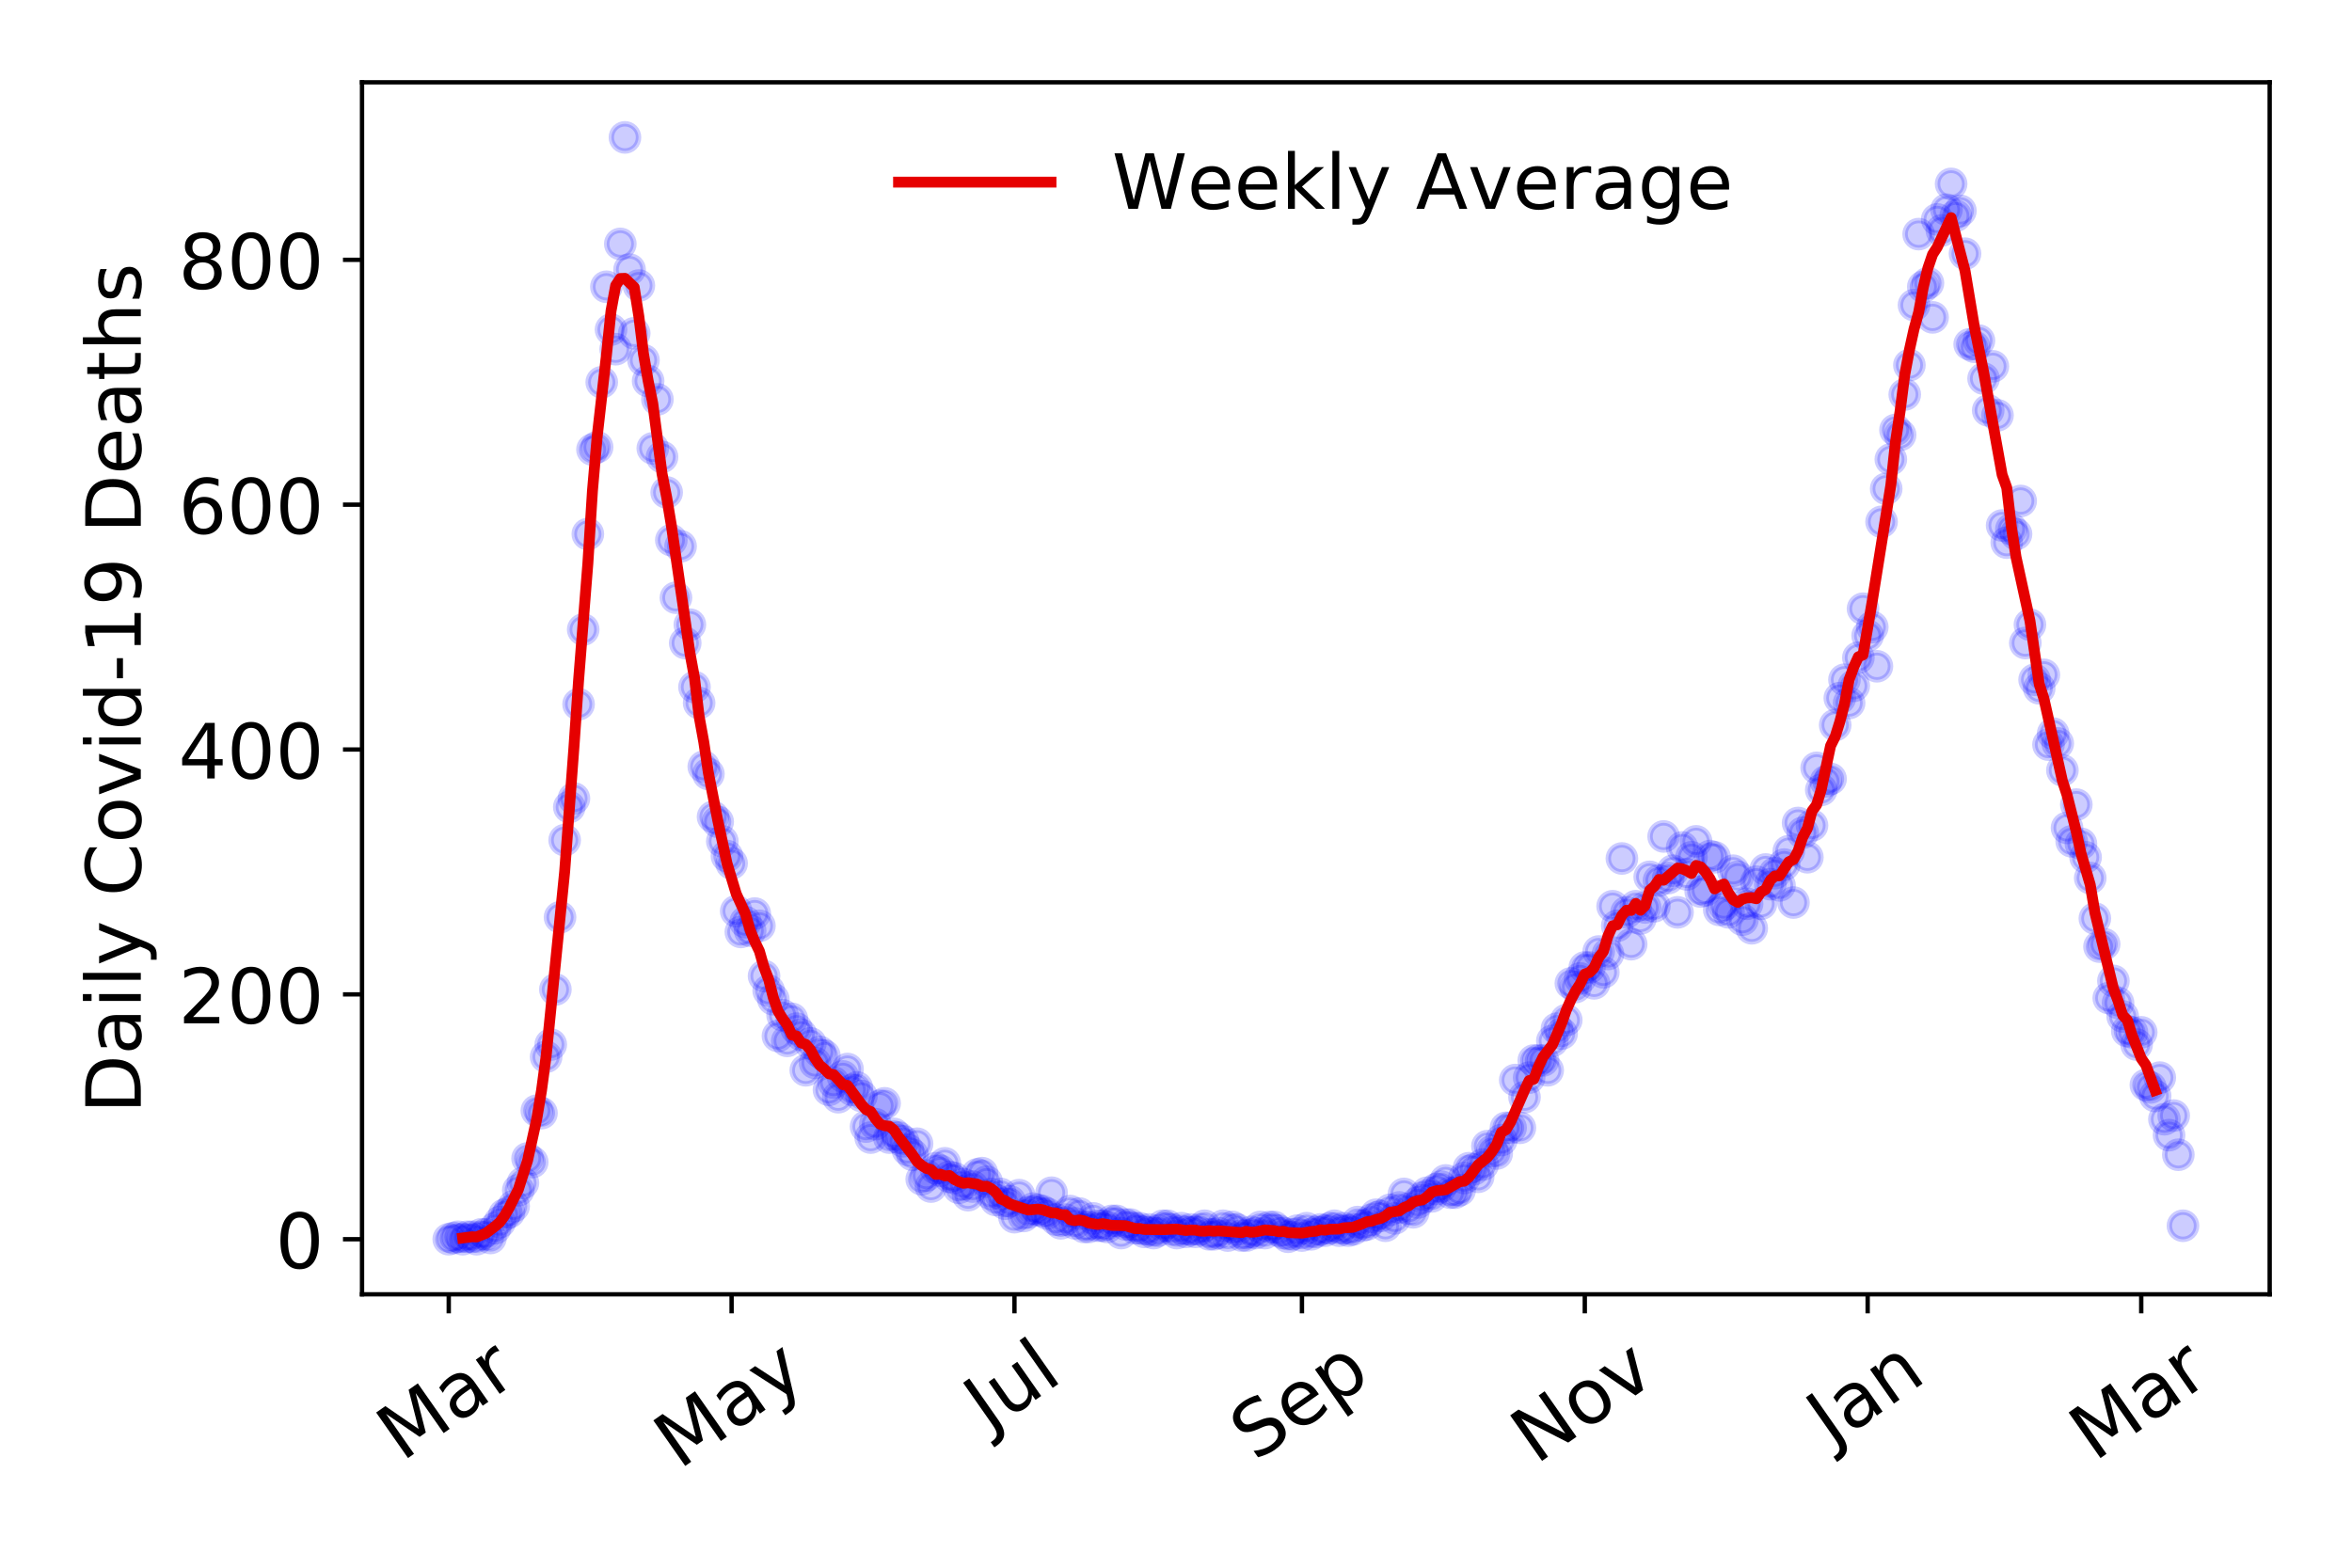 <?xml version="1.0" encoding="utf-8" standalone="no"?>
<!DOCTYPE svg PUBLIC "-//W3C//DTD SVG 1.1//EN"
  "http://www.w3.org/Graphics/SVG/1.1/DTD/svg11.dtd">
<!-- Created with matplotlib (https://matplotlib.org/) -->
<svg height="288pt" version="1.1" viewBox="0 0 432 288" width="432pt" xmlns="http://www.w3.org/2000/svg" xmlns:xlink="http://www.w3.org/1999/xlink">
 <defs>
  <style type="text/css">
*{stroke-linecap:butt;stroke-linejoin:round;}
  </style>
 </defs>
 <g id="figure_1">
  <g id="patch_1">
   <path d="M 0 288 
L 432 288 
L 432 0 
L 0 0 
z
" style="fill:#ffffff;"/>
  </g>
  <g id="axes_1">
   <g id="patch_2">
    <path d="M 66.495 237.778 
L 416.88 237.778 
L 416.88 15.12 
L 66.495 15.12 
z
" style="fill:#ffffff;"/>
   </g>
   <g id="matplotlib.axis_1">
    <g id="xtick_1">
     <g id="line2d_1">
      <defs>
       <path d="M 0 0 
L 0 3.5 
" id="m52ff72f568" style="stroke:#000000;stroke-width:0.8;"/>
      </defs>
      <g>
       <use style="stroke:#000000;stroke-width:0.8;" x="82.422" xlink:href="#m52ff72f568" y="237.778"/>
      </g>
     </g>
     <g id="text_1">
      <!-- Mar -->
      <defs>
       <path d="M 9.812 72.906 
L 24.516 72.906 
L 43.109 23.297 
L 61.812 72.906 
L 76.516 72.906 
L 76.516 0 
L 66.891 0 
L 66.891 64.016 
L 48.094 14.016 
L 38.188 14.016 
L 19.391 64.016 
L 19.391 0 
L 9.812 0 
z
" id="DejaVuSans-77"/>
       <path d="M 34.281 27.484 
Q 23.391 27.484 19.188 25 
Q 14.984 22.516 14.984 16.5 
Q 14.984 11.719 18.141 8.906 
Q 21.297 6.109 26.703 6.109 
Q 34.188 6.109 38.703 11.406 
Q 43.219 16.703 43.219 25.484 
L 43.219 27.484 
z
M 52.203 31.203 
L 52.203 0 
L 43.219 0 
L 43.219 8.297 
Q 40.141 3.328 35.547 0.953 
Q 30.953 -1.422 24.312 -1.422 
Q 15.922 -1.422 10.953 3.297 
Q 6 8.016 6 15.922 
Q 6 25.141 12.172 29.828 
Q 18.359 34.516 30.609 34.516 
L 43.219 34.516 
L 43.219 35.406 
Q 43.219 41.609 39.141 45 
Q 35.062 48.391 27.688 48.391 
Q 23 48.391 18.547 47.266 
Q 14.109 46.141 10.016 43.891 
L 10.016 52.203 
Q 14.938 54.109 19.578 55.047 
Q 24.219 56 28.609 56 
Q 40.484 56 46.344 49.844 
Q 52.203 43.703 52.203 31.203 
z
" id="DejaVuSans-97"/>
       <path d="M 41.109 46.297 
Q 39.594 47.172 37.812 47.578 
Q 36.031 48 33.891 48 
Q 26.266 48 22.188 43.047 
Q 18.109 38.094 18.109 28.812 
L 18.109 0 
L 9.078 0 
L 9.078 54.688 
L 18.109 54.688 
L 18.109 46.188 
Q 20.953 51.172 25.484 53.578 
Q 30.031 56 36.531 56 
Q 37.453 56 38.578 55.875 
Q 39.703 55.766 41.062 55.516 
z
" id="DejaVuSans-114"/>
      </defs>
      <g transform="translate(73.819 268.643)rotate(-35)scale(0.14 -0.14)">
       <use xlink:href="#DejaVuSans-77"/>
       <use x="86.279" xlink:href="#DejaVuSans-97"/>
       <use x="147.559" xlink:href="#DejaVuSans-114"/>
      </g>
     </g>
    </g>
    <g id="xtick_2">
     <g id="line2d_2">
      <g>
       <use style="stroke:#000000;stroke-width:0.8;" x="134.375" xlink:href="#m52ff72f568" y="237.778"/>
      </g>
     </g>
     <g id="text_2">
      <!-- May -->
      <defs>
       <path d="M 32.172 -5.078 
Q 28.375 -14.844 24.75 -17.812 
Q 21.141 -20.797 15.094 -20.797 
L 7.906 -20.797 
L 7.906 -13.281 
L 13.188 -13.281 
Q 16.891 -13.281 18.938 -11.516 
Q 21 -9.766 23.484 -3.219 
L 25.094 0.875 
L 2.984 54.688 
L 12.5 54.688 
L 29.594 11.922 
L 46.688 54.688 
L 56.203 54.688 
z
" id="DejaVuSans-121"/>
      </defs>
      <g transform="translate(124.735 270.094)rotate(-35)scale(0.14 -0.14)">
       <use xlink:href="#DejaVuSans-77"/>
       <use x="86.279" xlink:href="#DejaVuSans-97"/>
       <use x="147.559" xlink:href="#DejaVuSans-121"/>
      </g>
     </g>
    </g>
    <g id="xtick_3">
     <g id="line2d_3">
      <g>
       <use style="stroke:#000000;stroke-width:0.8;" x="186.328" xlink:href="#m52ff72f568" y="237.778"/>
      </g>
     </g>
     <g id="text_3">
      <!-- Jul -->
      <defs>
       <path d="M 9.812 72.906 
L 19.672 72.906 
L 19.672 5.078 
Q 19.672 -8.109 14.672 -14.062 
Q 9.672 -20.016 -1.422 -20.016 
L -5.172 -20.016 
L -5.172 -11.719 
L -2.094 -11.719 
Q 4.438 -11.719 7.125 -8.047 
Q 9.812 -4.391 9.812 5.078 
z
" id="DejaVuSans-74"/>
       <path d="M 8.5 21.578 
L 8.5 54.688 
L 17.484 54.688 
L 17.484 21.922 
Q 17.484 14.156 20.5 10.266 
Q 23.531 6.391 29.594 6.391 
Q 36.859 6.391 41.078 11.031 
Q 45.312 15.672 45.312 23.688 
L 45.312 54.688 
L 54.297 54.688 
L 54.297 0 
L 45.312 0 
L 45.312 8.406 
Q 42.047 3.422 37.719 1 
Q 33.406 -1.422 27.688 -1.422 
Q 18.266 -1.422 13.375 4.438 
Q 8.5 10.297 8.5 21.578 
z
M 31.109 56 
z
" id="DejaVuSans-117"/>
       <path d="M 9.422 75.984 
L 18.406 75.984 
L 18.406 0 
L 9.422 0 
z
" id="DejaVuSans-108"/>
      </defs>
      <g transform="translate(181.625 263.181)rotate(-35)scale(0.14 -0.14)">
       <use xlink:href="#DejaVuSans-74"/>
       <use x="29.492" xlink:href="#DejaVuSans-117"/>
       <use x="92.871" xlink:href="#DejaVuSans-108"/>
      </g>
     </g>
    </g>
    <g id="xtick_4">
     <g id="line2d_4">
      <g>
       <use style="stroke:#000000;stroke-width:0.8;" x="239.132" xlink:href="#m52ff72f568" y="237.778"/>
      </g>
     </g>
     <g id="text_4">
      <!-- Sep -->
      <defs>
       <path d="M 53.516 70.516 
L 53.516 60.891 
Q 47.906 63.578 42.922 64.891 
Q 37.938 66.219 33.297 66.219 
Q 25.25 66.219 20.875 63.094 
Q 16.5 59.969 16.5 54.203 
Q 16.5 49.359 19.406 46.891 
Q 22.312 44.438 30.422 42.922 
L 36.375 41.703 
Q 47.406 39.594 52.656 34.297 
Q 57.906 29 57.906 20.125 
Q 57.906 9.516 50.797 4.047 
Q 43.703 -1.422 29.984 -1.422 
Q 24.812 -1.422 18.969 -0.25 
Q 13.141 0.922 6.891 3.219 
L 6.891 13.375 
Q 12.891 10.016 18.656 8.297 
Q 24.422 6.594 29.984 6.594 
Q 38.422 6.594 43.016 9.906 
Q 47.609 13.234 47.609 19.391 
Q 47.609 24.75 44.312 27.781 
Q 41.016 30.812 33.5 32.328 
L 27.484 33.5 
Q 16.453 35.688 11.516 40.375 
Q 6.594 45.062 6.594 53.422 
Q 6.594 63.094 13.406 68.656 
Q 20.219 74.219 32.172 74.219 
Q 37.312 74.219 42.625 73.281 
Q 47.953 72.359 53.516 70.516 
z
" id="DejaVuSans-83"/>
       <path d="M 56.203 29.594 
L 56.203 25.203 
L 14.891 25.203 
Q 15.484 15.922 20.484 11.062 
Q 25.484 6.203 34.422 6.203 
Q 39.594 6.203 44.453 7.469 
Q 49.312 8.734 54.109 11.281 
L 54.109 2.781 
Q 49.266 0.734 44.188 -0.344 
Q 39.109 -1.422 33.891 -1.422 
Q 20.797 -1.422 13.156 6.188 
Q 5.516 13.812 5.516 26.812 
Q 5.516 40.234 12.766 48.109 
Q 20.016 56 32.328 56 
Q 43.359 56 49.781 48.891 
Q 56.203 41.797 56.203 29.594 
z
M 47.219 32.234 
Q 47.125 39.594 43.094 43.984 
Q 39.062 48.391 32.422 48.391 
Q 24.906 48.391 20.391 44.141 
Q 15.875 39.891 15.188 32.172 
z
" id="DejaVuSans-101"/>
       <path d="M 18.109 8.203 
L 18.109 -20.797 
L 9.078 -20.797 
L 9.078 54.688 
L 18.109 54.688 
L 18.109 46.391 
Q 20.953 51.266 25.266 53.625 
Q 29.594 56 35.594 56 
Q 45.562 56 51.781 48.094 
Q 58.016 40.188 58.016 27.297 
Q 58.016 14.406 51.781 6.484 
Q 45.562 -1.422 35.594 -1.422 
Q 29.594 -1.422 25.266 0.953 
Q 20.953 3.328 18.109 8.203 
z
M 48.688 27.297 
Q 48.688 37.203 44.609 42.844 
Q 40.531 48.484 33.406 48.484 
Q 26.266 48.484 22.188 42.844 
Q 18.109 37.203 18.109 27.297 
Q 18.109 17.391 22.188 11.75 
Q 26.266 6.109 33.406 6.109 
Q 40.531 6.109 44.609 11.75 
Q 48.688 17.391 48.688 27.297 
z
" id="DejaVuSans-112"/>
      </defs>
      <g transform="translate(230.54 268.629)rotate(-35)scale(0.14 -0.14)">
       <use xlink:href="#DejaVuSans-83"/>
       <use x="63.477" xlink:href="#DejaVuSans-101"/>
       <use x="125" xlink:href="#DejaVuSans-112"/>
      </g>
     </g>
    </g>
    <g id="xtick_5">
     <g id="line2d_5">
      <g>
       <use style="stroke:#000000;stroke-width:0.8;" x="291.085" xlink:href="#m52ff72f568" y="237.778"/>
      </g>
     </g>
     <g id="text_5">
      <!-- Nov -->
      <defs>
       <path d="M 9.812 72.906 
L 23.094 72.906 
L 55.422 11.922 
L 55.422 72.906 
L 64.984 72.906 
L 64.984 0 
L 51.703 0 
L 19.391 60.984 
L 19.391 0 
L 9.812 0 
z
" id="DejaVuSans-78"/>
       <path d="M 30.609 48.391 
Q 23.391 48.391 19.188 42.75 
Q 14.984 37.109 14.984 27.297 
Q 14.984 17.484 19.156 11.844 
Q 23.344 6.203 30.609 6.203 
Q 37.797 6.203 41.984 11.859 
Q 46.188 17.531 46.188 27.297 
Q 46.188 37.016 41.984 42.703 
Q 37.797 48.391 30.609 48.391 
z
M 30.609 56 
Q 42.328 56 49.016 48.375 
Q 55.719 40.766 55.719 27.297 
Q 55.719 13.875 49.016 6.219 
Q 42.328 -1.422 30.609 -1.422 
Q 18.844 -1.422 12.172 6.219 
Q 5.516 13.875 5.516 27.297 
Q 5.516 40.766 12.172 48.375 
Q 18.844 56 30.609 56 
z
" id="DejaVuSans-111"/>
       <path d="M 2.984 54.688 
L 12.5 54.688 
L 29.594 8.797 
L 46.688 54.688 
L 56.203 54.688 
L 35.688 0 
L 23.484 0 
z
" id="DejaVuSans-118"/>
      </defs>
      <g transform="translate(282.109 269.166)rotate(-35)scale(0.14 -0.14)">
       <use xlink:href="#DejaVuSans-78"/>
       <use x="74.805" xlink:href="#DejaVuSans-111"/>
       <use x="135.986" xlink:href="#DejaVuSans-118"/>
      </g>
     </g>
    </g>
    <g id="xtick_6">
     <g id="line2d_6">
      <g>
       <use style="stroke:#000000;stroke-width:0.8;" x="343.039" xlink:href="#m52ff72f568" y="237.778"/>
      </g>
     </g>
     <g id="text_6">
      <!-- Jan -->
      <defs>
       <path d="M 54.891 33.016 
L 54.891 0 
L 45.906 0 
L 45.906 32.719 
Q 45.906 40.484 42.875 44.328 
Q 39.844 48.188 33.797 48.188 
Q 26.516 48.188 22.312 43.547 
Q 18.109 38.922 18.109 30.906 
L 18.109 0 
L 9.078 0 
L 9.078 54.688 
L 18.109 54.688 
L 18.109 46.188 
Q 21.344 51.125 25.703 53.562 
Q 30.078 56 35.797 56 
Q 45.219 56 50.047 50.172 
Q 54.891 44.344 54.891 33.016 
z
" id="DejaVuSans-110"/>
      </defs>
      <g transform="translate(336.415 265.871)rotate(-35)scale(0.14 -0.14)">
       <use xlink:href="#DejaVuSans-74"/>
       <use x="29.492" xlink:href="#DejaVuSans-97"/>
       <use x="90.771" xlink:href="#DejaVuSans-110"/>
      </g>
     </g>
    </g>
    <g id="xtick_7">
     <g id="line2d_7">
      <g>
       <use style="stroke:#000000;stroke-width:0.8;" x="393.288" xlink:href="#m52ff72f568" y="237.778"/>
      </g>
     </g>
     <g id="text_7">
      <!-- Mar -->
      <g transform="translate(384.685 268.643)rotate(-35)scale(0.14 -0.14)">
       <use xlink:href="#DejaVuSans-77"/>
       <use x="86.279" xlink:href="#DejaVuSans-97"/>
       <use x="147.559" xlink:href="#DejaVuSans-114"/>
      </g>
     </g>
    </g>
   </g>
   <g id="matplotlib.axis_2">
    <g id="ytick_1">
     <g id="line2d_8">
      <defs>
       <path d="M 0 0 
L -3.5 0 
" id="ma5bb40f4ce" style="stroke:#000000;stroke-width:0.8;"/>
      </defs>
      <g>
       <use style="stroke:#000000;stroke-width:0.8;" x="66.495" xlink:href="#ma5bb40f4ce" y="227.657"/>
      </g>
     </g>
     <g id="text_8">
      <!-- 0 -->
      <defs>
       <path d="M 31.781 66.406 
Q 24.172 66.406 20.328 58.906 
Q 16.5 51.422 16.5 36.375 
Q 16.5 21.391 20.328 13.891 
Q 24.172 6.391 31.781 6.391 
Q 39.453 6.391 43.281 13.891 
Q 47.125 21.391 47.125 36.375 
Q 47.125 51.422 43.281 58.906 
Q 39.453 66.406 31.781 66.406 
z
M 31.781 74.219 
Q 44.047 74.219 50.516 64.516 
Q 56.984 54.828 56.984 36.375 
Q 56.984 17.969 50.516 8.266 
Q 44.047 -1.422 31.781 -1.422 
Q 19.531 -1.422 13.062 8.266 
Q 6.594 17.969 6.594 36.375 
Q 6.594 54.828 13.062 64.516 
Q 19.531 74.219 31.781 74.219 
z
" id="DejaVuSans-48"/>
      </defs>
      <g transform="translate(50.587 232.976)scale(0.14 -0.14)">
       <use xlink:href="#DejaVuSans-48"/>
      </g>
     </g>
    </g>
    <g id="ytick_2">
     <g id="line2d_9">
      <g>
       <use style="stroke:#000000;stroke-width:0.8;" x="66.495" xlink:href="#ma5bb40f4ce" y="182.676"/>
      </g>
     </g>
     <g id="text_9">
      <!-- 200 -->
      <defs>
       <path d="M 19.188 8.297 
L 53.609 8.297 
L 53.609 0 
L 7.328 0 
L 7.328 8.297 
Q 12.938 14.109 22.625 23.891 
Q 32.328 33.688 34.812 36.531 
Q 39.547 41.844 41.422 45.531 
Q 43.312 49.219 43.312 52.781 
Q 43.312 58.594 39.234 62.25 
Q 35.156 65.922 28.609 65.922 
Q 23.969 65.922 18.812 64.312 
Q 13.672 62.703 7.812 59.422 
L 7.812 69.391 
Q 13.766 71.781 18.938 73 
Q 24.125 74.219 28.422 74.219 
Q 39.75 74.219 46.484 68.547 
Q 53.219 62.891 53.219 53.422 
Q 53.219 48.922 51.531 44.891 
Q 49.859 40.875 45.406 35.406 
Q 44.188 33.984 37.641 27.219 
Q 31.109 20.453 19.188 8.297 
z
" id="DejaVuSans-50"/>
      </defs>
      <g transform="translate(32.773 187.995)scale(0.14 -0.14)">
       <use xlink:href="#DejaVuSans-50"/>
       <use x="63.623" xlink:href="#DejaVuSans-48"/>
       <use x="127.246" xlink:href="#DejaVuSans-48"/>
      </g>
     </g>
    </g>
    <g id="ytick_3">
     <g id="line2d_10">
      <g>
       <use style="stroke:#000000;stroke-width:0.8;" x="66.495" xlink:href="#ma5bb40f4ce" y="137.694"/>
      </g>
     </g>
     <g id="text_10">
      <!-- 400 -->
      <defs>
       <path d="M 37.797 64.312 
L 12.891 25.391 
L 37.797 25.391 
z
M 35.203 72.906 
L 47.609 72.906 
L 47.609 25.391 
L 58.016 25.391 
L 58.016 17.188 
L 47.609 17.188 
L 47.609 0 
L 37.797 0 
L 37.797 17.188 
L 4.891 17.188 
L 4.891 26.703 
z
" id="DejaVuSans-52"/>
      </defs>
      <g transform="translate(32.773 143.013)scale(0.14 -0.14)">
       <use xlink:href="#DejaVuSans-52"/>
       <use x="63.623" xlink:href="#DejaVuSans-48"/>
       <use x="127.246" xlink:href="#DejaVuSans-48"/>
      </g>
     </g>
    </g>
    <g id="ytick_4">
     <g id="line2d_11">
      <g>
       <use style="stroke:#000000;stroke-width:0.8;" x="66.495" xlink:href="#ma5bb40f4ce" y="92.713"/>
      </g>
     </g>
     <g id="text_11">
      <!-- 600 -->
      <defs>
       <path d="M 33.016 40.375 
Q 26.375 40.375 22.484 35.828 
Q 18.609 31.297 18.609 23.391 
Q 18.609 15.531 22.484 10.953 
Q 26.375 6.391 33.016 6.391 
Q 39.656 6.391 43.531 10.953 
Q 47.406 15.531 47.406 23.391 
Q 47.406 31.297 43.531 35.828 
Q 39.656 40.375 33.016 40.375 
z
M 52.594 71.297 
L 52.594 62.312 
Q 48.875 64.062 45.094 64.984 
Q 41.312 65.922 37.594 65.922 
Q 27.828 65.922 22.672 59.328 
Q 17.531 52.734 16.797 39.406 
Q 19.672 43.656 24.016 45.922 
Q 28.375 48.188 33.594 48.188 
Q 44.578 48.188 50.953 41.516 
Q 57.328 34.859 57.328 23.391 
Q 57.328 12.156 50.688 5.359 
Q 44.047 -1.422 33.016 -1.422 
Q 20.359 -1.422 13.672 8.266 
Q 6.984 17.969 6.984 36.375 
Q 6.984 53.656 15.188 63.938 
Q 23.391 74.219 37.203 74.219 
Q 40.922 74.219 44.703 73.484 
Q 48.484 72.75 52.594 71.297 
z
" id="DejaVuSans-54"/>
      </defs>
      <g transform="translate(32.773 98.032)scale(0.14 -0.14)">
       <use xlink:href="#DejaVuSans-54"/>
       <use x="63.623" xlink:href="#DejaVuSans-48"/>
       <use x="127.246" xlink:href="#DejaVuSans-48"/>
      </g>
     </g>
    </g>
    <g id="ytick_5">
     <g id="line2d_12">
      <g>
       <use style="stroke:#000000;stroke-width:0.8;" x="66.495" xlink:href="#ma5bb40f4ce" y="47.732"/>
      </g>
     </g>
     <g id="text_12">
      <!-- 800 -->
      <defs>
       <path d="M 31.781 34.625 
Q 24.75 34.625 20.719 30.859 
Q 16.703 27.094 16.703 20.516 
Q 16.703 13.922 20.719 10.156 
Q 24.75 6.391 31.781 6.391 
Q 38.812 6.391 42.859 10.172 
Q 46.922 13.969 46.922 20.516 
Q 46.922 27.094 42.891 30.859 
Q 38.875 34.625 31.781 34.625 
z
M 21.922 38.812 
Q 15.578 40.375 12.031 44.719 
Q 8.5 49.078 8.5 55.328 
Q 8.5 64.062 14.719 69.141 
Q 20.953 74.219 31.781 74.219 
Q 42.672 74.219 48.875 69.141 
Q 55.078 64.062 55.078 55.328 
Q 55.078 49.078 51.531 44.719 
Q 48 40.375 41.703 38.812 
Q 48.828 37.156 52.797 32.312 
Q 56.781 27.484 56.781 20.516 
Q 56.781 9.906 50.312 4.234 
Q 43.844 -1.422 31.781 -1.422 
Q 19.734 -1.422 13.25 4.234 
Q 6.781 9.906 6.781 20.516 
Q 6.781 27.484 10.781 32.312 
Q 14.797 37.156 21.922 38.812 
z
M 18.312 54.391 
Q 18.312 48.734 21.844 45.562 
Q 25.391 42.391 31.781 42.391 
Q 38.141 42.391 41.719 45.562 
Q 45.312 48.734 45.312 54.391 
Q 45.312 60.062 41.719 63.234 
Q 38.141 66.406 31.781 66.406 
Q 25.391 66.406 21.844 63.234 
Q 18.312 60.062 18.312 54.391 
z
" id="DejaVuSans-56"/>
      </defs>
      <g transform="translate(32.773 53.05)scale(0.14 -0.14)">
       <use xlink:href="#DejaVuSans-56"/>
       <use x="63.623" xlink:href="#DejaVuSans-48"/>
       <use x="127.246" xlink:href="#DejaVuSans-48"/>
      </g>
     </g>
    </g>
    <g id="text_13">
     <!-- Daily Covid-19 Deaths -->
     <defs>
      <path d="M 19.672 64.797 
L 19.672 8.109 
L 31.594 8.109 
Q 46.688 8.109 53.688 14.938 
Q 60.688 21.781 60.688 36.531 
Q 60.688 51.172 53.688 57.984 
Q 46.688 64.797 31.594 64.797 
z
M 9.812 72.906 
L 30.078 72.906 
Q 51.266 72.906 61.172 64.094 
Q 71.094 55.281 71.094 36.531 
Q 71.094 17.672 61.125 8.828 
Q 51.172 0 30.078 0 
L 9.812 0 
z
" id="DejaVuSans-68"/>
      <path d="M 9.422 54.688 
L 18.406 54.688 
L 18.406 0 
L 9.422 0 
z
M 9.422 75.984 
L 18.406 75.984 
L 18.406 64.594 
L 9.422 64.594 
z
" id="DejaVuSans-105"/>
      <path id="DejaVuSans-32"/>
      <path d="M 64.406 67.281 
L 64.406 56.891 
Q 59.422 61.531 53.781 63.812 
Q 48.141 66.109 41.797 66.109 
Q 29.297 66.109 22.656 58.469 
Q 16.016 50.828 16.016 36.375 
Q 16.016 21.969 22.656 14.328 
Q 29.297 6.688 41.797 6.688 
Q 48.141 6.688 53.781 8.984 
Q 59.422 11.281 64.406 15.922 
L 64.406 5.609 
Q 59.234 2.094 53.438 0.328 
Q 47.656 -1.422 41.219 -1.422 
Q 24.656 -1.422 15.125 8.703 
Q 5.609 18.844 5.609 36.375 
Q 5.609 53.953 15.125 64.078 
Q 24.656 74.219 41.219 74.219 
Q 47.75 74.219 53.531 72.484 
Q 59.328 70.75 64.406 67.281 
z
" id="DejaVuSans-67"/>
      <path d="M 45.406 46.391 
L 45.406 75.984 
L 54.391 75.984 
L 54.391 0 
L 45.406 0 
L 45.406 8.203 
Q 42.578 3.328 38.25 0.953 
Q 33.938 -1.422 27.875 -1.422 
Q 17.969 -1.422 11.734 6.484 
Q 5.516 14.406 5.516 27.297 
Q 5.516 40.188 11.734 48.094 
Q 17.969 56 27.875 56 
Q 33.938 56 38.25 53.625 
Q 42.578 51.266 45.406 46.391 
z
M 14.797 27.297 
Q 14.797 17.391 18.875 11.75 
Q 22.953 6.109 30.078 6.109 
Q 37.203 6.109 41.297 11.75 
Q 45.406 17.391 45.406 27.297 
Q 45.406 37.203 41.297 42.844 
Q 37.203 48.484 30.078 48.484 
Q 22.953 48.484 18.875 42.844 
Q 14.797 37.203 14.797 27.297 
z
" id="DejaVuSans-100"/>
      <path d="M 4.891 31.391 
L 31.203 31.391 
L 31.203 23.391 
L 4.891 23.391 
z
" id="DejaVuSans-45"/>
      <path d="M 12.406 8.297 
L 28.516 8.297 
L 28.516 63.922 
L 10.984 60.406 
L 10.984 69.391 
L 28.422 72.906 
L 38.281 72.906 
L 38.281 8.297 
L 54.391 8.297 
L 54.391 0 
L 12.406 0 
z
" id="DejaVuSans-49"/>
      <path d="M 10.984 1.516 
L 10.984 10.5 
Q 14.703 8.734 18.5 7.812 
Q 22.312 6.891 25.984 6.891 
Q 35.75 6.891 40.891 13.453 
Q 46.047 20.016 46.781 33.406 
Q 43.953 29.203 39.594 26.953 
Q 35.25 24.703 29.984 24.703 
Q 19.047 24.703 12.672 31.312 
Q 6.297 37.938 6.297 49.422 
Q 6.297 60.641 12.938 67.422 
Q 19.578 74.219 30.609 74.219 
Q 43.266 74.219 49.922 64.516 
Q 56.594 54.828 56.594 36.375 
Q 56.594 19.141 48.406 8.859 
Q 40.234 -1.422 26.422 -1.422 
Q 22.703 -1.422 18.891 -0.688 
Q 15.094 0.047 10.984 1.516 
z
M 30.609 32.422 
Q 37.25 32.422 41.125 36.953 
Q 45.016 41.5 45.016 49.422 
Q 45.016 57.281 41.125 61.844 
Q 37.25 66.406 30.609 66.406 
Q 23.969 66.406 20.094 61.844 
Q 16.219 57.281 16.219 49.422 
Q 16.219 41.5 20.094 36.953 
Q 23.969 32.422 30.609 32.422 
z
" id="DejaVuSans-57"/>
      <path d="M 18.312 70.219 
L 18.312 54.688 
L 36.812 54.688 
L 36.812 47.703 
L 18.312 47.703 
L 18.312 18.016 
Q 18.312 11.328 20.141 9.422 
Q 21.969 7.516 27.594 7.516 
L 36.812 7.516 
L 36.812 0 
L 27.594 0 
Q 17.188 0 13.234 3.875 
Q 9.281 7.766 9.281 18.016 
L 9.281 47.703 
L 2.688 47.703 
L 2.688 54.688 
L 9.281 54.688 
L 9.281 70.219 
z
" id="DejaVuSans-116"/>
      <path d="M 54.891 33.016 
L 54.891 0 
L 45.906 0 
L 45.906 32.719 
Q 45.906 40.484 42.875 44.328 
Q 39.844 48.188 33.797 48.188 
Q 26.516 48.188 22.312 43.547 
Q 18.109 38.922 18.109 30.906 
L 18.109 0 
L 9.078 0 
L 9.078 75.984 
L 18.109 75.984 
L 18.109 46.188 
Q 21.344 51.125 25.703 53.562 
Q 30.078 56 35.797 56 
Q 45.219 56 50.047 50.172 
Q 54.891 44.344 54.891 33.016 
z
" id="DejaVuSans-104"/>
      <path d="M 44.281 53.078 
L 44.281 44.578 
Q 40.484 46.531 36.375 47.5 
Q 32.281 48.484 27.875 48.484 
Q 21.188 48.484 17.844 46.438 
Q 14.5 44.391 14.5 40.281 
Q 14.5 37.156 16.891 35.375 
Q 19.281 33.594 26.516 31.984 
L 29.594 31.297 
Q 39.156 29.25 43.188 25.516 
Q 47.219 21.781 47.219 15.094 
Q 47.219 7.469 41.188 3.016 
Q 35.156 -1.422 24.609 -1.422 
Q 20.219 -1.422 15.453 -0.562 
Q 10.688 0.297 5.422 2 
L 5.422 11.281 
Q 10.406 8.688 15.234 7.391 
Q 20.062 6.109 24.812 6.109 
Q 31.156 6.109 34.562 8.281 
Q 37.984 10.453 37.984 14.406 
Q 37.984 18.062 35.516 20.016 
Q 33.062 21.969 24.703 23.781 
L 21.578 24.516 
Q 13.234 26.266 9.516 29.906 
Q 5.812 33.547 5.812 39.891 
Q 5.812 47.609 11.281 51.797 
Q 16.75 56 26.812 56 
Q 31.781 56 36.172 55.266 
Q 40.578 54.547 44.281 53.078 
z
" id="DejaVuSans-115"/>
     </defs>
     <g transform="translate(25.861 204.56)rotate(-90)scale(0.14 -0.14)">
      <use xlink:href="#DejaVuSans-68"/>
      <use x="77.002" xlink:href="#DejaVuSans-97"/>
      <use x="138.281" xlink:href="#DejaVuSans-105"/>
      <use x="166.064" xlink:href="#DejaVuSans-108"/>
      <use x="193.848" xlink:href="#DejaVuSans-121"/>
      <use x="253.027" xlink:href="#DejaVuSans-32"/>
      <use x="284.814" xlink:href="#DejaVuSans-67"/>
      <use x="354.639" xlink:href="#DejaVuSans-111"/>
      <use x="415.82" xlink:href="#DejaVuSans-118"/>
      <use x="475" xlink:href="#DejaVuSans-105"/>
      <use x="502.783" xlink:href="#DejaVuSans-100"/>
      <use x="566.26" xlink:href="#DejaVuSans-45"/>
      <use x="602.344" xlink:href="#DejaVuSans-49"/>
      <use x="665.967" xlink:href="#DejaVuSans-57"/>
      <use x="729.59" xlink:href="#DejaVuSans-32"/>
      <use x="761.377" xlink:href="#DejaVuSans-68"/>
      <use x="838.379" xlink:href="#DejaVuSans-101"/>
      <use x="899.902" xlink:href="#DejaVuSans-97"/>
      <use x="961.182" xlink:href="#DejaVuSans-116"/>
      <use x="1000.391" xlink:href="#DejaVuSans-104"/>
      <use x="1063.77" xlink:href="#DejaVuSans-115"/>
     </g>
    </g>
   </g>
   <g id="line2d_13">
    <defs>
     <path d="M 0 2.5 
C 0.663 2.5 1.299 2.237 1.768 1.768 
C 2.237 1.299 2.5 0.663 2.5 0 
C 2.5 -0.663 2.237 -1.299 1.768 -1.768 
C 1.299 -2.237 0.663 -2.5 0 -2.5 
C -0.663 -2.5 -1.299 -2.237 -1.768 -1.768 
C -2.237 -1.299 -2.5 -0.663 -2.5 0 
C -2.5 0.663 -2.237 1.299 -1.768 1.768 
C -1.299 2.237 -0.663 2.5 0 2.5 
z
" id="m5ca72562ae" style="stroke:#0000ff;stroke-opacity:0.2;"/>
    </defs>
    <g clip-path="url(#p39a576a786)">
     <use style="fill:#0000ff;fill-opacity:0.2;stroke:#0000ff;stroke-opacity:0.2;" x="82.422" xlink:href="#m5ca72562ae" y="227.657"/>
     <use style="fill:#0000ff;fill-opacity:0.2;stroke:#0000ff;stroke-opacity:0.2;" x="83.273" xlink:href="#m5ca72562ae" y="227.432"/>
     <use style="fill:#0000ff;fill-opacity:0.2;stroke:#0000ff;stroke-opacity:0.2;" x="84.125" xlink:href="#m5ca72562ae" y="227.208"/>
     <use style="fill:#0000ff;fill-opacity:0.2;stroke:#0000ff;stroke-opacity:0.2;" x="84.977" xlink:href="#m5ca72562ae" y="227.657"/>
     <use style="fill:#0000ff;fill-opacity:0.2;stroke:#0000ff;stroke-opacity:0.2;" x="85.828" xlink:href="#m5ca72562ae" y="227.208"/>
     <use style="fill:#0000ff;fill-opacity:0.2;stroke:#0000ff;stroke-opacity:0.2;" x="86.68" xlink:href="#m5ca72562ae" y="227.208"/>
     <use style="fill:#0000ff;fill-opacity:0.2;stroke:#0000ff;stroke-opacity:0.2;" x="87.532" xlink:href="#m5ca72562ae" y="227.657"/>
     <use style="fill:#0000ff;fill-opacity:0.2;stroke:#0000ff;stroke-opacity:0.2;" x="88.383" xlink:href="#m5ca72562ae" y="226.758"/>
     <use style="fill:#0000ff;fill-opacity:0.2;stroke:#0000ff;stroke-opacity:0.2;" x="89.235" xlink:href="#m5ca72562ae" y="226.758"/>
     <use style="fill:#0000ff;fill-opacity:0.2;stroke:#0000ff;stroke-opacity:0.2;" x="90.087" xlink:href="#m5ca72562ae" y="227.432"/>
     <use style="fill:#0000ff;fill-opacity:0.2;stroke:#0000ff;stroke-opacity:0.2;" x="90.938" xlink:href="#m5ca72562ae" y="225.633"/>
     <use style="fill:#0000ff;fill-opacity:0.2;stroke:#0000ff;stroke-opacity:0.2;" x="91.79" xlink:href="#m5ca72562ae" y="224.509"/>
     <use style="fill:#0000ff;fill-opacity:0.2;stroke:#0000ff;stroke-opacity:0.2;" x="92.642" xlink:href="#m5ca72562ae" y="223.159"/>
     <use style="fill:#0000ff;fill-opacity:0.2;stroke:#0000ff;stroke-opacity:0.2;" x="93.494" xlink:href="#m5ca72562ae" y="222.709"/>
     <use style="fill:#0000ff;fill-opacity:0.2;stroke:#0000ff;stroke-opacity:0.2;" x="94.345" xlink:href="#m5ca72562ae" y="221.585"/>
     <use style="fill:#0000ff;fill-opacity:0.2;stroke:#0000ff;stroke-opacity:0.2;" x="95.197" xlink:href="#m5ca72562ae" y="218.661"/>
     <use style="fill:#0000ff;fill-opacity:0.2;stroke:#0000ff;stroke-opacity:0.2;" x="96.049" xlink:href="#m5ca72562ae" y="217.312"/>
     <use style="fill:#0000ff;fill-opacity:0.2;stroke:#0000ff;stroke-opacity:0.2;" x="96.9" xlink:href="#m5ca72562ae" y="212.813"/>
     <use style="fill:#0000ff;fill-opacity:0.2;stroke:#0000ff;stroke-opacity:0.2;" x="97.752" xlink:href="#m5ca72562ae" y="213.488"/>
     <use style="fill:#0000ff;fill-opacity:0.2;stroke:#0000ff;stroke-opacity:0.2;" x="98.604" xlink:href="#m5ca72562ae" y="204.042"/>
     <use style="fill:#0000ff;fill-opacity:0.2;stroke:#0000ff;stroke-opacity:0.2;" x="99.455" xlink:href="#m5ca72562ae" y="204.492"/>
     <use style="fill:#0000ff;fill-opacity:0.2;stroke:#0000ff;stroke-opacity:0.2;" x="100.307" xlink:href="#m5ca72562ae" y="194.146"/>
     <use style="fill:#0000ff;fill-opacity:0.2;stroke:#0000ff;stroke-opacity:0.2;" x="101.159" xlink:href="#m5ca72562ae" y="191.897"/>
     <use style="fill:#0000ff;fill-opacity:0.2;stroke:#0000ff;stroke-opacity:0.2;" x="102.01" xlink:href="#m5ca72562ae" y="181.776"/>
     <use style="fill:#0000ff;fill-opacity:0.2;stroke:#0000ff;stroke-opacity:0.2;" x="102.862" xlink:href="#m5ca72562ae" y="168.507"/>
     <use style="fill:#0000ff;fill-opacity:0.2;stroke:#0000ff;stroke-opacity:0.2;" x="103.714" xlink:href="#m5ca72562ae" y="154.338"/>
     <use style="fill:#0000ff;fill-opacity:0.2;stroke:#0000ff;stroke-opacity:0.2;" x="104.566" xlink:href="#m5ca72562ae" y="148.265"/>
     <use style="fill:#0000ff;fill-opacity:0.2;stroke:#0000ff;stroke-opacity:0.2;" x="105.417" xlink:href="#m5ca72562ae" y="146.691"/>
     <use style="fill:#0000ff;fill-opacity:0.2;stroke:#0000ff;stroke-opacity:0.2;" x="106.269" xlink:href="#m5ca72562ae" y="129.373"/>
     <use style="fill:#0000ff;fill-opacity:0.2;stroke:#0000ff;stroke-opacity:0.2;" x="107.121" xlink:href="#m5ca72562ae" y="115.654"/>
     <use style="fill:#0000ff;fill-opacity:0.2;stroke:#0000ff;stroke-opacity:0.2;" x="107.972" xlink:href="#m5ca72562ae" y="98.111"/>
     <use style="fill:#0000ff;fill-opacity:0.2;stroke:#0000ff;stroke-opacity:0.2;" x="108.824" xlink:href="#m5ca72562ae" y="82.592"/>
     <use style="fill:#0000ff;fill-opacity:0.2;stroke:#0000ff;stroke-opacity:0.2;" x="109.676" xlink:href="#m5ca72562ae" y="82.142"/>
     <use style="fill:#0000ff;fill-opacity:0.2;stroke:#0000ff;stroke-opacity:0.2;" x="110.527" xlink:href="#m5ca72562ae" y="70.222"/>
     <use style="fill:#0000ff;fill-opacity:0.2;stroke:#0000ff;stroke-opacity:0.2;" x="111.379" xlink:href="#m5ca72562ae" y="52.68"/>
     <use style="fill:#0000ff;fill-opacity:0.2;stroke:#0000ff;stroke-opacity:0.2;" x="112.231" xlink:href="#m5ca72562ae" y="60.551"/>
     <use style="fill:#0000ff;fill-opacity:0.2;stroke:#0000ff;stroke-opacity:0.2;" x="113.082" xlink:href="#m5ca72562ae" y="64.15"/>
     <use style="fill:#0000ff;fill-opacity:0.2;stroke:#0000ff;stroke-opacity:0.2;" x="113.934" xlink:href="#m5ca72562ae" y="44.808"/>
     <use style="fill:#0000ff;fill-opacity:0.2;stroke:#0000ff;stroke-opacity:0.2;" x="114.786" xlink:href="#m5ca72562ae" y="25.241"/>
     <use style="fill:#0000ff;fill-opacity:0.2;stroke:#0000ff;stroke-opacity:0.2;" x="115.637" xlink:href="#m5ca72562ae" y="49.531"/>
     <use style="fill:#0000ff;fill-opacity:0.2;stroke:#0000ff;stroke-opacity:0.2;" x="116.489" xlink:href="#m5ca72562ae" y="61.226"/>
     <use style="fill:#0000ff;fill-opacity:0.2;stroke:#0000ff;stroke-opacity:0.2;" x="117.341" xlink:href="#m5ca72562ae" y="52.455"/>
     <use style="fill:#0000ff;fill-opacity:0.2;stroke:#0000ff;stroke-opacity:0.2;" x="118.193" xlink:href="#m5ca72562ae" y="66.174"/>
     <use style="fill:#0000ff;fill-opacity:0.2;stroke:#0000ff;stroke-opacity:0.2;" x="119.044" xlink:href="#m5ca72562ae" y="69.997"/>
     <use style="fill:#0000ff;fill-opacity:0.2;stroke:#0000ff;stroke-opacity:0.2;" x="119.896" xlink:href="#m5ca72562ae" y="82.367"/>
     <use style="fill:#0000ff;fill-opacity:0.2;stroke:#0000ff;stroke-opacity:0.2;" x="120.748" xlink:href="#m5ca72562ae" y="73.371"/>
     <use style="fill:#0000ff;fill-opacity:0.2;stroke:#0000ff;stroke-opacity:0.2;" x="121.599" xlink:href="#m5ca72562ae" y="83.942"/>
     <use style="fill:#0000ff;fill-opacity:0.2;stroke:#0000ff;stroke-opacity:0.2;" x="122.451" xlink:href="#m5ca72562ae" y="90.464"/>
     <use style="fill:#0000ff;fill-opacity:0.2;stroke:#0000ff;stroke-opacity:0.2;" x="123.303" xlink:href="#m5ca72562ae" y="99.235"/>
     <use style="fill:#0000ff;fill-opacity:0.2;stroke:#0000ff;stroke-opacity:0.2;" x="124.154" xlink:href="#m5ca72562ae" y="109.806"/>
     <use style="fill:#0000ff;fill-opacity:0.2;stroke:#0000ff;stroke-opacity:0.2;" x="125.006" xlink:href="#m5ca72562ae" y="100.36"/>
     <use style="fill:#0000ff;fill-opacity:0.2;stroke:#0000ff;stroke-opacity:0.2;" x="125.858" xlink:href="#m5ca72562ae" y="118.128"/>
     <use style="fill:#0000ff;fill-opacity:0.2;stroke:#0000ff;stroke-opacity:0.2;" x="126.709" xlink:href="#m5ca72562ae" y="114.754"/>
     <use style="fill:#0000ff;fill-opacity:0.2;stroke:#0000ff;stroke-opacity:0.2;" x="127.561" xlink:href="#m5ca72562ae" y="126.224"/>
     <use style="fill:#0000ff;fill-opacity:0.2;stroke:#0000ff;stroke-opacity:0.2;" x="128.413" xlink:href="#m5ca72562ae" y="129.148"/>
     <use style="fill:#0000ff;fill-opacity:0.2;stroke:#0000ff;stroke-opacity:0.2;" x="129.265" xlink:href="#m5ca72562ae" y="140.843"/>
     <use style="fill:#0000ff;fill-opacity:0.2;stroke:#0000ff;stroke-opacity:0.2;" x="130.116" xlink:href="#m5ca72562ae" y="142.193"/>
     <use style="fill:#0000ff;fill-opacity:0.2;stroke:#0000ff;stroke-opacity:0.2;" x="130.968" xlink:href="#m5ca72562ae" y="150.064"/>
     <use style="fill:#0000ff;fill-opacity:0.2;stroke:#0000ff;stroke-opacity:0.2;" x="131.82" xlink:href="#m5ca72562ae" y="150.964"/>
     <use style="fill:#0000ff;fill-opacity:0.2;stroke:#0000ff;stroke-opacity:0.2;" x="132.671" xlink:href="#m5ca72562ae" y="154.562"/>
     <use style="fill:#0000ff;fill-opacity:0.2;stroke:#0000ff;stroke-opacity:0.2;" x="133.523" xlink:href="#m5ca72562ae" y="157.261"/>
     <use style="fill:#0000ff;fill-opacity:0.2;stroke:#0000ff;stroke-opacity:0.2;" x="134.375" xlink:href="#m5ca72562ae" y="158.611"/>
     <use style="fill:#0000ff;fill-opacity:0.2;stroke:#0000ff;stroke-opacity:0.2;" x="135.226" xlink:href="#m5ca72562ae" y="167.382"/>
     <use style="fill:#0000ff;fill-opacity:0.2;stroke:#0000ff;stroke-opacity:0.2;" x="136.078" xlink:href="#m5ca72562ae" y="171.206"/>
     <use style="fill:#0000ff;fill-opacity:0.2;stroke:#0000ff;stroke-opacity:0.2;" x="136.93" xlink:href="#m5ca72562ae" y="169.406"/>
     <use style="fill:#0000ff;fill-opacity:0.2;stroke:#0000ff;stroke-opacity:0.2;" x="137.781" xlink:href="#m5ca72562ae" y="170.981"/>
     <use style="fill:#0000ff;fill-opacity:0.2;stroke:#0000ff;stroke-opacity:0.2;" x="138.633" xlink:href="#m5ca72562ae" y="167.832"/>
     <use style="fill:#0000ff;fill-opacity:0.2;stroke:#0000ff;stroke-opacity:0.2;" x="139.485" xlink:href="#m5ca72562ae" y="170.081"/>
     <use style="fill:#0000ff;fill-opacity:0.2;stroke:#0000ff;stroke-opacity:0.2;" x="140.336" xlink:href="#m5ca72562ae" y="179.302"/>
     <use style="fill:#0000ff;fill-opacity:0.2;stroke:#0000ff;stroke-opacity:0.2;" x="141.188" xlink:href="#m5ca72562ae" y="182.001"/>
     <use style="fill:#0000ff;fill-opacity:0.2;stroke:#0000ff;stroke-opacity:0.2;" x="142.04" xlink:href="#m5ca72562ae" y="183.576"/>
     <use style="fill:#0000ff;fill-opacity:0.2;stroke:#0000ff;stroke-opacity:0.2;" x="142.892" xlink:href="#m5ca72562ae" y="190.323"/>
     <use style="fill:#0000ff;fill-opacity:0.2;stroke:#0000ff;stroke-opacity:0.2;" x="143.743" xlink:href="#m5ca72562ae" y="186.499"/>
     <use style="fill:#0000ff;fill-opacity:0.2;stroke:#0000ff;stroke-opacity:0.2;" x="144.595" xlink:href="#m5ca72562ae" y="191.222"/>
     <use style="fill:#0000ff;fill-opacity:0.2;stroke:#0000ff;stroke-opacity:0.2;" x="145.447" xlink:href="#m5ca72562ae" y="187.174"/>
     <use style="fill:#0000ff;fill-opacity:0.2;stroke:#0000ff;stroke-opacity:0.2;" x="146.298" xlink:href="#m5ca72562ae" y="188.973"/>
     <use style="fill:#0000ff;fill-opacity:0.2;stroke:#0000ff;stroke-opacity:0.2;" x="147.15" xlink:href="#m5ca72562ae" y="190.098"/>
     <use style="fill:#0000ff;fill-opacity:0.2;stroke:#0000ff;stroke-opacity:0.2;" x="148.002" xlink:href="#m5ca72562ae" y="196.62"/>
     <use style="fill:#0000ff;fill-opacity:0.2;stroke:#0000ff;stroke-opacity:0.2;" x="148.853" xlink:href="#m5ca72562ae" y="191.672"/>
     <use style="fill:#0000ff;fill-opacity:0.2;stroke:#0000ff;stroke-opacity:0.2;" x="149.705" xlink:href="#m5ca72562ae" y="195.271"/>
     <use style="fill:#0000ff;fill-opacity:0.2;stroke:#0000ff;stroke-opacity:0.2;" x="150.557" xlink:href="#m5ca72562ae" y="193.247"/>
     <use style="fill:#0000ff;fill-opacity:0.2;stroke:#0000ff;stroke-opacity:0.2;" x="151.408" xlink:href="#m5ca72562ae" y="193.921"/>
     <use style="fill:#0000ff;fill-opacity:0.2;stroke:#0000ff;stroke-opacity:0.2;" x="152.26" xlink:href="#m5ca72562ae" y="200.219"/>
     <use style="fill:#0000ff;fill-opacity:0.2;stroke:#0000ff;stroke-opacity:0.2;" x="153.112" xlink:href="#m5ca72562ae" y="198.869"/>
     <use style="fill:#0000ff;fill-opacity:0.2;stroke:#0000ff;stroke-opacity:0.2;" x="153.963" xlink:href="#m5ca72562ae" y="201.568"/>
     <use style="fill:#0000ff;fill-opacity:0.2;stroke:#0000ff;stroke-opacity:0.2;" x="154.815" xlink:href="#m5ca72562ae" y="197.745"/>
     <use style="fill:#0000ff;fill-opacity:0.2;stroke:#0000ff;stroke-opacity:0.2;" x="155.667" xlink:href="#m5ca72562ae" y="196.395"/>
     <use style="fill:#0000ff;fill-opacity:0.2;stroke:#0000ff;stroke-opacity:0.2;" x="156.519" xlink:href="#m5ca72562ae" y="200.219"/>
     <use style="fill:#0000ff;fill-opacity:0.2;stroke:#0000ff;stroke-opacity:0.2;" x="157.37" xlink:href="#m5ca72562ae" y="199.769"/>
     <use style="fill:#0000ff;fill-opacity:0.2;stroke:#0000ff;stroke-opacity:0.2;" x="158.222" xlink:href="#m5ca72562ae" y="201.343"/>
     <use style="fill:#0000ff;fill-opacity:0.2;stroke:#0000ff;stroke-opacity:0.2;" x="159.074" xlink:href="#m5ca72562ae" y="206.966"/>
     <use style="fill:#0000ff;fill-opacity:0.2;stroke:#0000ff;stroke-opacity:0.2;" x="159.925" xlink:href="#m5ca72562ae" y="208.99"/>
     <use style="fill:#0000ff;fill-opacity:0.2;stroke:#0000ff;stroke-opacity:0.2;" x="160.777" xlink:href="#m5ca72562ae" y="206.516"/>
     <use style="fill:#0000ff;fill-opacity:0.2;stroke:#0000ff;stroke-opacity:0.2;" x="161.629" xlink:href="#m5ca72562ae" y="203.142"/>
     <use style="fill:#0000ff;fill-opacity:0.2;stroke:#0000ff;stroke-opacity:0.2;" x="162.48" xlink:href="#m5ca72562ae" y="202.693"/>
     <use style="fill:#0000ff;fill-opacity:0.2;stroke:#0000ff;stroke-opacity:0.2;" x="163.332" xlink:href="#m5ca72562ae" y="208.99"/>
     <use style="fill:#0000ff;fill-opacity:0.2;stroke:#0000ff;stroke-opacity:0.2;" x="164.184" xlink:href="#m5ca72562ae" y="208.315"/>
     <use style="fill:#0000ff;fill-opacity:0.2;stroke:#0000ff;stroke-opacity:0.2;" x="165.035" xlink:href="#m5ca72562ae" y="208.99"/>
     <use style="fill:#0000ff;fill-opacity:0.2;stroke:#0000ff;stroke-opacity:0.2;" x="165.887" xlink:href="#m5ca72562ae" y="209.665"/>
     <use style="fill:#0000ff;fill-opacity:0.2;stroke:#0000ff;stroke-opacity:0.2;" x="166.739" xlink:href="#m5ca72562ae" y="211.239"/>
     <use style="fill:#0000ff;fill-opacity:0.2;stroke:#0000ff;stroke-opacity:0.2;" x="167.591" xlink:href="#m5ca72562ae" y="212.139"/>
     <use style="fill:#0000ff;fill-opacity:0.2;stroke:#0000ff;stroke-opacity:0.2;" x="168.442" xlink:href="#m5ca72562ae" y="210.115"/>
     <use style="fill:#0000ff;fill-opacity:0.2;stroke:#0000ff;stroke-opacity:0.2;" x="169.294" xlink:href="#m5ca72562ae" y="216.637"/>
     <use style="fill:#0000ff;fill-opacity:0.2;stroke:#0000ff;stroke-opacity:0.2;" x="170.146" xlink:href="#m5ca72562ae" y="215.962"/>
     <use style="fill:#0000ff;fill-opacity:0.2;stroke:#0000ff;stroke-opacity:0.2;" x="170.997" xlink:href="#m5ca72562ae" y="217.986"/>
     <use style="fill:#0000ff;fill-opacity:0.2;stroke:#0000ff;stroke-opacity:0.2;" x="171.849" xlink:href="#m5ca72562ae" y="214.613"/>
     <use style="fill:#0000ff;fill-opacity:0.2;stroke:#0000ff;stroke-opacity:0.2;" x="172.701" xlink:href="#m5ca72562ae" y="215.063"/>
     <use style="fill:#0000ff;fill-opacity:0.2;stroke:#0000ff;stroke-opacity:0.2;" x="173.552" xlink:href="#m5ca72562ae" y="213.713"/>
     <use style="fill:#0000ff;fill-opacity:0.2;stroke:#0000ff;stroke-opacity:0.2;" x="174.404" xlink:href="#m5ca72562ae" y="216.187"/>
     <use style="fill:#0000ff;fill-opacity:0.2;stroke:#0000ff;stroke-opacity:0.2;" x="175.256" xlink:href="#m5ca72562ae" y="216.412"/>
     <use style="fill:#0000ff;fill-opacity:0.2;stroke:#0000ff;stroke-opacity:0.2;" x="176.107" xlink:href="#m5ca72562ae" y="218.211"/>
     <use style="fill:#0000ff;fill-opacity:0.2;stroke:#0000ff;stroke-opacity:0.2;" x="176.959" xlink:href="#m5ca72562ae" y="217.537"/>
     <use style="fill:#0000ff;fill-opacity:0.2;stroke:#0000ff;stroke-opacity:0.2;" x="177.811" xlink:href="#m5ca72562ae" y="219.561"/>
     <use style="fill:#0000ff;fill-opacity:0.2;stroke:#0000ff;stroke-opacity:0.2;" x="178.662" xlink:href="#m5ca72562ae" y="217.986"/>
     <use style="fill:#0000ff;fill-opacity:0.2;stroke:#0000ff;stroke-opacity:0.2;" x="179.514" xlink:href="#m5ca72562ae" y="215.737"/>
     <use style="fill:#0000ff;fill-opacity:0.2;stroke:#0000ff;stroke-opacity:0.2;" x="180.366" xlink:href="#m5ca72562ae" y="215.512"/>
     <use style="fill:#0000ff;fill-opacity:0.2;stroke:#0000ff;stroke-opacity:0.2;" x="181.218" xlink:href="#m5ca72562ae" y="217.087"/>
     <use style="fill:#0000ff;fill-opacity:0.2;stroke:#0000ff;stroke-opacity:0.2;" x="182.069" xlink:href="#m5ca72562ae" y="219.336"/>
     <use style="fill:#0000ff;fill-opacity:0.2;stroke:#0000ff;stroke-opacity:0.2;" x="182.921" xlink:href="#m5ca72562ae" y="220.46"/>
     <use style="fill:#0000ff;fill-opacity:0.2;stroke:#0000ff;stroke-opacity:0.2;" x="183.773" xlink:href="#m5ca72562ae" y="219.336"/>
     <use style="fill:#0000ff;fill-opacity:0.2;stroke:#0000ff;stroke-opacity:0.2;" x="184.624" xlink:href="#m5ca72562ae" y="221.135"/>
     <use style="fill:#0000ff;fill-opacity:0.2;stroke:#0000ff;stroke-opacity:0.2;" x="185.476" xlink:href="#m5ca72562ae" y="220.685"/>
     <use style="fill:#0000ff;fill-opacity:0.2;stroke:#0000ff;stroke-opacity:0.2;" x="186.328" xlink:href="#m5ca72562ae" y="223.609"/>
     <use style="fill:#0000ff;fill-opacity:0.2;stroke:#0000ff;stroke-opacity:0.2;" x="187.179" xlink:href="#m5ca72562ae" y="219.561"/>
     <use style="fill:#0000ff;fill-opacity:0.2;stroke:#0000ff;stroke-opacity:0.2;" x="188.031" xlink:href="#m5ca72562ae" y="223.384"/>
     <use style="fill:#0000ff;fill-opacity:0.2;stroke:#0000ff;stroke-opacity:0.2;" x="188.883" xlink:href="#m5ca72562ae" y="222.709"/>
     <use style="fill:#0000ff;fill-opacity:0.2;stroke:#0000ff;stroke-opacity:0.2;" x="189.734" xlink:href="#m5ca72562ae" y="222.035"/>
     <use style="fill:#0000ff;fill-opacity:0.2;stroke:#0000ff;stroke-opacity:0.2;" x="190.586" xlink:href="#m5ca72562ae" y="222.26"/>
     <use style="fill:#0000ff;fill-opacity:0.2;stroke:#0000ff;stroke-opacity:0.2;" x="191.438" xlink:href="#m5ca72562ae" y="222.484"/>
     <use style="fill:#0000ff;fill-opacity:0.2;stroke:#0000ff;stroke-opacity:0.2;" x="192.29" xlink:href="#m5ca72562ae" y="222.934"/>
     <use style="fill:#0000ff;fill-opacity:0.2;stroke:#0000ff;stroke-opacity:0.2;" x="193.141" xlink:href="#m5ca72562ae" y="219.111"/>
     <use style="fill:#0000ff;fill-opacity:0.2;stroke:#0000ff;stroke-opacity:0.2;" x="193.993" xlink:href="#m5ca72562ae" y="224.059"/>
     <use style="fill:#0000ff;fill-opacity:0.2;stroke:#0000ff;stroke-opacity:0.2;" x="194.845" xlink:href="#m5ca72562ae" y="224.734"/>
     <use style="fill:#0000ff;fill-opacity:0.2;stroke:#0000ff;stroke-opacity:0.2;" x="195.696" xlink:href="#m5ca72562ae" y="224.059"/>
     <use style="fill:#0000ff;fill-opacity:0.2;stroke:#0000ff;stroke-opacity:0.2;" x="196.548" xlink:href="#m5ca72562ae" y="222.484"/>
     <use style="fill:#0000ff;fill-opacity:0.2;stroke:#0000ff;stroke-opacity:0.2;" x="197.4" xlink:href="#m5ca72562ae" y="224.734"/>
     <use style="fill:#0000ff;fill-opacity:0.2;stroke:#0000ff;stroke-opacity:0.2;" x="198.251" xlink:href="#m5ca72562ae" y="222.934"/>
     <use style="fill:#0000ff;fill-opacity:0.2;stroke:#0000ff;stroke-opacity:0.2;" x="199.103" xlink:href="#m5ca72562ae" y="225.408"/>
     <use style="fill:#0000ff;fill-opacity:0.2;stroke:#0000ff;stroke-opacity:0.2;" x="199.955" xlink:href="#m5ca72562ae" y="225.408"/>
     <use style="fill:#0000ff;fill-opacity:0.2;stroke:#0000ff;stroke-opacity:0.2;" x="200.806" xlink:href="#m5ca72562ae" y="223.834"/>
     <use style="fill:#0000ff;fill-opacity:0.2;stroke:#0000ff;stroke-opacity:0.2;" x="201.658" xlink:href="#m5ca72562ae" y="225.183"/>
     <use style="fill:#0000ff;fill-opacity:0.2;stroke:#0000ff;stroke-opacity:0.2;" x="202.51" xlink:href="#m5ca72562ae" y="225.183"/>
     <use style="fill:#0000ff;fill-opacity:0.2;stroke:#0000ff;stroke-opacity:0.2;" x="203.361" xlink:href="#m5ca72562ae" y="225.408"/>
     <use style="fill:#0000ff;fill-opacity:0.2;stroke:#0000ff;stroke-opacity:0.2;" x="204.213" xlink:href="#m5ca72562ae" y="224.284"/>
     <use style="fill:#0000ff;fill-opacity:0.2;stroke:#0000ff;stroke-opacity:0.2;" x="205.065" xlink:href="#m5ca72562ae" y="224.284"/>
     <use style="fill:#0000ff;fill-opacity:0.2;stroke:#0000ff;stroke-opacity:0.2;" x="205.917" xlink:href="#m5ca72562ae" y="226.533"/>
     <use style="fill:#0000ff;fill-opacity:0.2;stroke:#0000ff;stroke-opacity:0.2;" x="206.768" xlink:href="#m5ca72562ae" y="224.958"/>
     <use style="fill:#0000ff;fill-opacity:0.2;stroke:#0000ff;stroke-opacity:0.2;" x="207.62" xlink:href="#m5ca72562ae" y="224.958"/>
     <use style="fill:#0000ff;fill-opacity:0.2;stroke:#0000ff;stroke-opacity:0.2;" x="208.472" xlink:href="#m5ca72562ae" y="225.633"/>
     <use style="fill:#0000ff;fill-opacity:0.2;stroke:#0000ff;stroke-opacity:0.2;" x="209.323" xlink:href="#m5ca72562ae" y="225.633"/>
     <use style="fill:#0000ff;fill-opacity:0.2;stroke:#0000ff;stroke-opacity:0.2;" x="210.175" xlink:href="#m5ca72562ae" y="226.308"/>
     <use style="fill:#0000ff;fill-opacity:0.2;stroke:#0000ff;stroke-opacity:0.2;" x="211.027" xlink:href="#m5ca72562ae" y="225.858"/>
     <use style="fill:#0000ff;fill-opacity:0.2;stroke:#0000ff;stroke-opacity:0.2;" x="211.878" xlink:href="#m5ca72562ae" y="226.533"/>
     <use style="fill:#0000ff;fill-opacity:0.2;stroke:#0000ff;stroke-opacity:0.2;" x="212.73" xlink:href="#m5ca72562ae" y="226.083"/>
     <use style="fill:#0000ff;fill-opacity:0.2;stroke:#0000ff;stroke-opacity:0.2;" x="213.582" xlink:href="#m5ca72562ae" y="225.183"/>
     <use style="fill:#0000ff;fill-opacity:0.2;stroke:#0000ff;stroke-opacity:0.2;" x="214.433" xlink:href="#m5ca72562ae" y="225.183"/>
     <use style="fill:#0000ff;fill-opacity:0.2;stroke:#0000ff;stroke-opacity:0.2;" x="215.285" xlink:href="#m5ca72562ae" y="225.858"/>
     <use style="fill:#0000ff;fill-opacity:0.2;stroke:#0000ff;stroke-opacity:0.2;" x="216.137" xlink:href="#m5ca72562ae" y="226.533"/>
     <use style="fill:#0000ff;fill-opacity:0.2;stroke:#0000ff;stroke-opacity:0.2;" x="216.989" xlink:href="#m5ca72562ae" y="225.633"/>
     <use style="fill:#0000ff;fill-opacity:0.2;stroke:#0000ff;stroke-opacity:0.2;" x="217.84" xlink:href="#m5ca72562ae" y="226.308"/>
     <use style="fill:#0000ff;fill-opacity:0.2;stroke:#0000ff;stroke-opacity:0.2;" x="218.692" xlink:href="#m5ca72562ae" y="225.858"/>
     <use style="fill:#0000ff;fill-opacity:0.2;stroke:#0000ff;stroke-opacity:0.2;" x="219.544" xlink:href="#m5ca72562ae" y="226.308"/>
     <use style="fill:#0000ff;fill-opacity:0.2;stroke:#0000ff;stroke-opacity:0.2;" x="220.395" xlink:href="#m5ca72562ae" y="225.858"/>
     <use style="fill:#0000ff;fill-opacity:0.2;stroke:#0000ff;stroke-opacity:0.2;" x="221.247" xlink:href="#m5ca72562ae" y="225.183"/>
     <use style="fill:#0000ff;fill-opacity:0.2;stroke:#0000ff;stroke-opacity:0.2;" x="222.099" xlink:href="#m5ca72562ae" y="226.758"/>
     <use style="fill:#0000ff;fill-opacity:0.2;stroke:#0000ff;stroke-opacity:0.2;" x="222.95" xlink:href="#m5ca72562ae" y="226.758"/>
     <use style="fill:#0000ff;fill-opacity:0.2;stroke:#0000ff;stroke-opacity:0.2;" x="223.802" xlink:href="#m5ca72562ae" y="226.533"/>
     <use style="fill:#0000ff;fill-opacity:0.2;stroke:#0000ff;stroke-opacity:0.2;" x="224.654" xlink:href="#m5ca72562ae" y="225.183"/>
     <use style="fill:#0000ff;fill-opacity:0.2;stroke:#0000ff;stroke-opacity:0.2;" x="225.505" xlink:href="#m5ca72562ae" y="226.983"/>
     <use style="fill:#0000ff;fill-opacity:0.2;stroke:#0000ff;stroke-opacity:0.2;" x="226.357" xlink:href="#m5ca72562ae" y="225.408"/>
     <use style="fill:#0000ff;fill-opacity:0.2;stroke:#0000ff;stroke-opacity:0.2;" x="227.209" xlink:href="#m5ca72562ae" y="225.858"/>
     <use style="fill:#0000ff;fill-opacity:0.2;stroke:#0000ff;stroke-opacity:0.2;" x="228.06" xlink:href="#m5ca72562ae" y="226.983"/>
     <use style="fill:#0000ff;fill-opacity:0.2;stroke:#0000ff;stroke-opacity:0.2;" x="228.912" xlink:href="#m5ca72562ae" y="226.983"/>
     <use style="fill:#0000ff;fill-opacity:0.2;stroke:#0000ff;stroke-opacity:0.2;" x="229.764" xlink:href="#m5ca72562ae" y="226.308"/>
     <use style="fill:#0000ff;fill-opacity:0.2;stroke:#0000ff;stroke-opacity:0.2;" x="230.616" xlink:href="#m5ca72562ae" y="226.533"/>
     <use style="fill:#0000ff;fill-opacity:0.2;stroke:#0000ff;stroke-opacity:0.2;" x="231.467" xlink:href="#m5ca72562ae" y="225.408"/>
     <use style="fill:#0000ff;fill-opacity:0.2;stroke:#0000ff;stroke-opacity:0.2;" x="232.319" xlink:href="#m5ca72562ae" y="226.533"/>
     <use style="fill:#0000ff;fill-opacity:0.2;stroke:#0000ff;stroke-opacity:0.2;" x="233.171" xlink:href="#m5ca72562ae" y="225.408"/>
     <use style="fill:#0000ff;fill-opacity:0.2;stroke:#0000ff;stroke-opacity:0.2;" x="234.022" xlink:href="#m5ca72562ae" y="225.408"/>
     <use style="fill:#0000ff;fill-opacity:0.2;stroke:#0000ff;stroke-opacity:0.2;" x="234.874" xlink:href="#m5ca72562ae" y="226.083"/>
     <use style="fill:#0000ff;fill-opacity:0.2;stroke:#0000ff;stroke-opacity:0.2;" x="235.726" xlink:href="#m5ca72562ae" y="226.533"/>
     <use style="fill:#0000ff;fill-opacity:0.2;stroke:#0000ff;stroke-opacity:0.2;" x="236.577" xlink:href="#m5ca72562ae" y="227.208"/>
     <use style="fill:#0000ff;fill-opacity:0.2;stroke:#0000ff;stroke-opacity:0.2;" x="237.429" xlink:href="#m5ca72562ae" y="226.758"/>
     <use style="fill:#0000ff;fill-opacity:0.2;stroke:#0000ff;stroke-opacity:0.2;" x="238.281" xlink:href="#m5ca72562ae" y="226.083"/>
     <use style="fill:#0000ff;fill-opacity:0.2;stroke:#0000ff;stroke-opacity:0.2;" x="239.132" xlink:href="#m5ca72562ae" y="226.983"/>
     <use style="fill:#0000ff;fill-opacity:0.2;stroke:#0000ff;stroke-opacity:0.2;" x="239.984" xlink:href="#m5ca72562ae" y="225.633"/>
     <use style="fill:#0000ff;fill-opacity:0.2;stroke:#0000ff;stroke-opacity:0.2;" x="240.836" xlink:href="#m5ca72562ae" y="226.758"/>
     <use style="fill:#0000ff;fill-opacity:0.2;stroke:#0000ff;stroke-opacity:0.2;" x="241.688" xlink:href="#m5ca72562ae" y="226.308"/>
     <use style="fill:#0000ff;fill-opacity:0.2;stroke:#0000ff;stroke-opacity:0.2;" x="242.539" xlink:href="#m5ca72562ae" y="225.858"/>
     <use style="fill:#0000ff;fill-opacity:0.2;stroke:#0000ff;stroke-opacity:0.2;" x="243.391" xlink:href="#m5ca72562ae" y="226.083"/>
     <use style="fill:#0000ff;fill-opacity:0.2;stroke:#0000ff;stroke-opacity:0.2;" x="244.243" xlink:href="#m5ca72562ae" y="225.633"/>
     <use style="fill:#0000ff;fill-opacity:0.2;stroke:#0000ff;stroke-opacity:0.2;" x="245.094" xlink:href="#m5ca72562ae" y="225.183"/>
     <use style="fill:#0000ff;fill-opacity:0.2;stroke:#0000ff;stroke-opacity:0.2;" x="245.946" xlink:href="#m5ca72562ae" y="226.083"/>
     <use style="fill:#0000ff;fill-opacity:0.2;stroke:#0000ff;stroke-opacity:0.2;" x="246.798" xlink:href="#m5ca72562ae" y="225.633"/>
     <use style="fill:#0000ff;fill-opacity:0.2;stroke:#0000ff;stroke-opacity:0.2;" x="247.649" xlink:href="#m5ca72562ae" y="226.083"/>
     <use style="fill:#0000ff;fill-opacity:0.2;stroke:#0000ff;stroke-opacity:0.2;" x="248.501" xlink:href="#m5ca72562ae" y="225.858"/>
     <use style="fill:#0000ff;fill-opacity:0.2;stroke:#0000ff;stroke-opacity:0.2;" x="249.353" xlink:href="#m5ca72562ae" y="224.509"/>
     <use style="fill:#0000ff;fill-opacity:0.2;stroke:#0000ff;stroke-opacity:0.2;" x="250.204" xlink:href="#m5ca72562ae" y="225.183"/>
     <use style="fill:#0000ff;fill-opacity:0.2;stroke:#0000ff;stroke-opacity:0.2;" x="251.056" xlink:href="#m5ca72562ae" y="224.958"/>
     <use style="fill:#0000ff;fill-opacity:0.2;stroke:#0000ff;stroke-opacity:0.2;" x="251.908" xlink:href="#m5ca72562ae" y="224.059"/>
     <use style="fill:#0000ff;fill-opacity:0.2;stroke:#0000ff;stroke-opacity:0.2;" x="252.759" xlink:href="#m5ca72562ae" y="223.159"/>
     <use style="fill:#0000ff;fill-opacity:0.2;stroke:#0000ff;stroke-opacity:0.2;" x="253.611" xlink:href="#m5ca72562ae" y="223.384"/>
     <use style="fill:#0000ff;fill-opacity:0.2;stroke:#0000ff;stroke-opacity:0.2;" x="254.463" xlink:href="#m5ca72562ae" y="225.183"/>
     <use style="fill:#0000ff;fill-opacity:0.2;stroke:#0000ff;stroke-opacity:0.2;" x="255.315" xlink:href="#m5ca72562ae" y="222.26"/>
     <use style="fill:#0000ff;fill-opacity:0.2;stroke:#0000ff;stroke-opacity:0.2;" x="256.166" xlink:href="#m5ca72562ae" y="223.834"/>
     <use style="fill:#0000ff;fill-opacity:0.2;stroke:#0000ff;stroke-opacity:0.2;" x="257.018" xlink:href="#m5ca72562ae" y="221.81"/>
     <use style="fill:#0000ff;fill-opacity:0.2;stroke:#0000ff;stroke-opacity:0.2;" x="257.87" xlink:href="#m5ca72562ae" y="219.336"/>
     <use style="fill:#0000ff;fill-opacity:0.2;stroke:#0000ff;stroke-opacity:0.2;" x="258.721" xlink:href="#m5ca72562ae" y="222.035"/>
     <use style="fill:#0000ff;fill-opacity:0.2;stroke:#0000ff;stroke-opacity:0.2;" x="259.573" xlink:href="#m5ca72562ae" y="222.709"/>
     <use style="fill:#0000ff;fill-opacity:0.2;stroke:#0000ff;stroke-opacity:0.2;" x="260.425" xlink:href="#m5ca72562ae" y="220.91"/>
     <use style="fill:#0000ff;fill-opacity:0.2;stroke:#0000ff;stroke-opacity:0.2;" x="261.276" xlink:href="#m5ca72562ae" y="220.01"/>
     <use style="fill:#0000ff;fill-opacity:0.2;stroke:#0000ff;stroke-opacity:0.2;" x="262.128" xlink:href="#m5ca72562ae" y="219.111"/>
     <use style="fill:#0000ff;fill-opacity:0.2;stroke:#0000ff;stroke-opacity:0.2;" x="262.98" xlink:href="#m5ca72562ae" y="219.786"/>
     <use style="fill:#0000ff;fill-opacity:0.2;stroke:#0000ff;stroke-opacity:0.2;" x="263.831" xlink:href="#m5ca72562ae" y="218.436"/>
     <use style="fill:#0000ff;fill-opacity:0.2;stroke:#0000ff;stroke-opacity:0.2;" x="264.683" xlink:href="#m5ca72562ae" y="217.986"/>
     <use style="fill:#0000ff;fill-opacity:0.2;stroke:#0000ff;stroke-opacity:0.2;" x="265.535" xlink:href="#m5ca72562ae" y="216.862"/>
     <use style="fill:#0000ff;fill-opacity:0.2;stroke:#0000ff;stroke-opacity:0.2;" x="266.386" xlink:href="#m5ca72562ae" y="219.111"/>
     <use style="fill:#0000ff;fill-opacity:0.2;stroke:#0000ff;stroke-opacity:0.2;" x="267.238" xlink:href="#m5ca72562ae" y="219.111"/>
     <use style="fill:#0000ff;fill-opacity:0.2;stroke:#0000ff;stroke-opacity:0.2;" x="268.09" xlink:href="#m5ca72562ae" y="218.661"/>
     <use style="fill:#0000ff;fill-opacity:0.2;stroke:#0000ff;stroke-opacity:0.2;" x="268.942" xlink:href="#m5ca72562ae" y="216.412"/>
     <use style="fill:#0000ff;fill-opacity:0.2;stroke:#0000ff;stroke-opacity:0.2;" x="269.793" xlink:href="#m5ca72562ae" y="214.613"/>
     <use style="fill:#0000ff;fill-opacity:0.2;stroke:#0000ff;stroke-opacity:0.2;" x="270.645" xlink:href="#m5ca72562ae" y="214.838"/>
     <use style="fill:#0000ff;fill-opacity:0.2;stroke:#0000ff;stroke-opacity:0.2;" x="271.497" xlink:href="#m5ca72562ae" y="216.187"/>
     <use style="fill:#0000ff;fill-opacity:0.2;stroke:#0000ff;stroke-opacity:0.2;" x="272.348" xlink:href="#m5ca72562ae" y="213.938"/>
     <use style="fill:#0000ff;fill-opacity:0.2;stroke:#0000ff;stroke-opacity:0.2;" x="273.2" xlink:href="#m5ca72562ae" y="210.564"/>
     <use style="fill:#0000ff;fill-opacity:0.2;stroke:#0000ff;stroke-opacity:0.2;" x="274.052" xlink:href="#m5ca72562ae" y="211.464"/>
     <use style="fill:#0000ff;fill-opacity:0.2;stroke:#0000ff;stroke-opacity:0.2;" x="274.903" xlink:href="#m5ca72562ae" y="211.914"/>
     <use style="fill:#0000ff;fill-opacity:0.2;stroke:#0000ff;stroke-opacity:0.2;" x="275.755" xlink:href="#m5ca72562ae" y="209.44"/>
     <use style="fill:#0000ff;fill-opacity:0.2;stroke:#0000ff;stroke-opacity:0.2;" x="276.607" xlink:href="#m5ca72562ae" y="207.191"/>
     <use style="fill:#0000ff;fill-opacity:0.2;stroke:#0000ff;stroke-opacity:0.2;" x="277.458" xlink:href="#m5ca72562ae" y="207.191"/>
     <use style="fill:#0000ff;fill-opacity:0.2;stroke:#0000ff;stroke-opacity:0.2;" x="278.31" xlink:href="#m5ca72562ae" y="198.419"/>
     <use style="fill:#0000ff;fill-opacity:0.2;stroke:#0000ff;stroke-opacity:0.2;" x="279.162" xlink:href="#m5ca72562ae" y="207.191"/>
     <use style="fill:#0000ff;fill-opacity:0.2;stroke:#0000ff;stroke-opacity:0.2;" x="280.014" xlink:href="#m5ca72562ae" y="201.568"/>
     <use style="fill:#0000ff;fill-opacity:0.2;stroke:#0000ff;stroke-opacity:0.2;" x="280.865" xlink:href="#m5ca72562ae" y="197.97"/>
     <use style="fill:#0000ff;fill-opacity:0.2;stroke:#0000ff;stroke-opacity:0.2;" x="281.717" xlink:href="#m5ca72562ae" y="194.821"/>
     <use style="fill:#0000ff;fill-opacity:0.2;stroke:#0000ff;stroke-opacity:0.2;" x="282.569" xlink:href="#m5ca72562ae" y="194.821"/>
     <use style="fill:#0000ff;fill-opacity:0.2;stroke:#0000ff;stroke-opacity:0.2;" x="283.42" xlink:href="#m5ca72562ae" y="194.821"/>
     <use style="fill:#0000ff;fill-opacity:0.2;stroke:#0000ff;stroke-opacity:0.2;" x="284.272" xlink:href="#m5ca72562ae" y="196.62"/>
     <use style="fill:#0000ff;fill-opacity:0.2;stroke:#0000ff;stroke-opacity:0.2;" x="285.124" xlink:href="#m5ca72562ae" y="191.222"/>
     <use style="fill:#0000ff;fill-opacity:0.2;stroke:#0000ff;stroke-opacity:0.2;" x="285.975" xlink:href="#m5ca72562ae" y="188.973"/>
     <use style="fill:#0000ff;fill-opacity:0.2;stroke:#0000ff;stroke-opacity:0.2;" x="286.827" xlink:href="#m5ca72562ae" y="189.873"/>
     <use style="fill:#0000ff;fill-opacity:0.2;stroke:#0000ff;stroke-opacity:0.2;" x="287.679" xlink:href="#m5ca72562ae" y="187.399"/>
     <use style="fill:#0000ff;fill-opacity:0.2;stroke:#0000ff;stroke-opacity:0.2;" x="288.53" xlink:href="#m5ca72562ae" y="180.652"/>
     <use style="fill:#0000ff;fill-opacity:0.2;stroke:#0000ff;stroke-opacity:0.2;" x="289.382" xlink:href="#m5ca72562ae" y="181.326"/>
     <use style="fill:#0000ff;fill-opacity:0.2;stroke:#0000ff;stroke-opacity:0.2;" x="290.234" xlink:href="#m5ca72562ae" y="179.752"/>
     <use style="fill:#0000ff;fill-opacity:0.2;stroke:#0000ff;stroke-opacity:0.2;" x="291.085" xlink:href="#m5ca72562ae" y="177.728"/>
     <use style="fill:#0000ff;fill-opacity:0.2;stroke:#0000ff;stroke-opacity:0.2;" x="291.937" xlink:href="#m5ca72562ae" y="177.728"/>
     <use style="fill:#0000ff;fill-opacity:0.2;stroke:#0000ff;stroke-opacity:0.2;" x="292.789" xlink:href="#m5ca72562ae" y="180.652"/>
     <use style="fill:#0000ff;fill-opacity:0.2;stroke:#0000ff;stroke-opacity:0.2;" x="293.641" xlink:href="#m5ca72562ae" y="174.804"/>
     <use style="fill:#0000ff;fill-opacity:0.2;stroke:#0000ff;stroke-opacity:0.2;" x="294.492" xlink:href="#m5ca72562ae" y="178.628"/>
     <use style="fill:#0000ff;fill-opacity:0.2;stroke:#0000ff;stroke-opacity:0.2;" x="295.344" xlink:href="#m5ca72562ae" y="175.254"/>
     <use style="fill:#0000ff;fill-opacity:0.2;stroke:#0000ff;stroke-opacity:0.2;" x="296.196" xlink:href="#m5ca72562ae" y="166.483"/>
     <use style="fill:#0000ff;fill-opacity:0.2;stroke:#0000ff;stroke-opacity:0.2;" x="297.047" xlink:href="#m5ca72562ae" y="170.081"/>
     <use style="fill:#0000ff;fill-opacity:0.2;stroke:#0000ff;stroke-opacity:0.2;" x="297.899" xlink:href="#m5ca72562ae" y="157.711"/>
     <use style="fill:#0000ff;fill-opacity:0.2;stroke:#0000ff;stroke-opacity:0.2;" x="298.751" xlink:href="#m5ca72562ae" y="167.607"/>
     <use style="fill:#0000ff;fill-opacity:0.2;stroke:#0000ff;stroke-opacity:0.2;" x="299.602" xlink:href="#m5ca72562ae" y="173.455"/>
     <use style="fill:#0000ff;fill-opacity:0.2;stroke:#0000ff;stroke-opacity:0.2;" x="300.454" xlink:href="#m5ca72562ae" y="166.483"/>
     <use style="fill:#0000ff;fill-opacity:0.2;stroke:#0000ff;stroke-opacity:0.2;" x="301.306" xlink:href="#m5ca72562ae" y="168.732"/>
     <use style="fill:#0000ff;fill-opacity:0.2;stroke:#0000ff;stroke-opacity:0.2;" x="302.157" xlink:href="#m5ca72562ae" y="166.707"/>
     <use style="fill:#0000ff;fill-opacity:0.2;stroke:#0000ff;stroke-opacity:0.2;" x="303.009" xlink:href="#m5ca72562ae" y="161.085"/>
     <use style="fill:#0000ff;fill-opacity:0.2;stroke:#0000ff;stroke-opacity:0.2;" x="303.861" xlink:href="#m5ca72562ae" y="166.483"/>
     <use style="fill:#0000ff;fill-opacity:0.2;stroke:#0000ff;stroke-opacity:0.2;" x="304.713" xlink:href="#m5ca72562ae" y="161.76"/>
     <use style="fill:#0000ff;fill-opacity:0.2;stroke:#0000ff;stroke-opacity:0.2;" x="305.564" xlink:href="#m5ca72562ae" y="153.663"/>
     <use style="fill:#0000ff;fill-opacity:0.2;stroke:#0000ff;stroke-opacity:0.2;" x="306.416" xlink:href="#m5ca72562ae" y="161.31"/>
     <use style="fill:#0000ff;fill-opacity:0.2;stroke:#0000ff;stroke-opacity:0.2;" x="307.268" xlink:href="#m5ca72562ae" y="159.96"/>
     <use style="fill:#0000ff;fill-opacity:0.2;stroke:#0000ff;stroke-opacity:0.2;" x="308.119" xlink:href="#m5ca72562ae" y="167.607"/>
     <use style="fill:#0000ff;fill-opacity:0.2;stroke:#0000ff;stroke-opacity:0.2;" x="308.971" xlink:href="#m5ca72562ae" y="155.687"/>
     <use style="fill:#0000ff;fill-opacity:0.2;stroke:#0000ff;stroke-opacity:0.2;" x="309.823" xlink:href="#m5ca72562ae" y="160.635"/>
     <use style="fill:#0000ff;fill-opacity:0.2;stroke:#0000ff;stroke-opacity:0.2;" x="310.674" xlink:href="#m5ca72562ae" y="157.486"/>
     <use style="fill:#0000ff;fill-opacity:0.2;stroke:#0000ff;stroke-opacity:0.2;" x="311.526" xlink:href="#m5ca72562ae" y="154.562"/>
     <use style="fill:#0000ff;fill-opacity:0.2;stroke:#0000ff;stroke-opacity:0.2;" x="312.378" xlink:href="#m5ca72562ae" y="163.784"/>
     <use style="fill:#0000ff;fill-opacity:0.2;stroke:#0000ff;stroke-opacity:0.2;" x="313.229" xlink:href="#m5ca72562ae" y="163.559"/>
     <use style="fill:#0000ff;fill-opacity:0.2;stroke:#0000ff;stroke-opacity:0.2;" x="314.081" xlink:href="#m5ca72562ae" y="157.261"/>
     <use style="fill:#0000ff;fill-opacity:0.2;stroke:#0000ff;stroke-opacity:0.2;" x="314.933" xlink:href="#m5ca72562ae" y="157.486"/>
     <use style="fill:#0000ff;fill-opacity:0.2;stroke:#0000ff;stroke-opacity:0.2;" x="315.784" xlink:href="#m5ca72562ae" y="167.157"/>
     <use style="fill:#0000ff;fill-opacity:0.2;stroke:#0000ff;stroke-opacity:0.2;" x="316.636" xlink:href="#m5ca72562ae" y="166.258"/>
     <use style="fill:#0000ff;fill-opacity:0.2;stroke:#0000ff;stroke-opacity:0.2;" x="317.488" xlink:href="#m5ca72562ae" y="167.607"/>
     <use style="fill:#0000ff;fill-opacity:0.2;stroke:#0000ff;stroke-opacity:0.2;" x="318.34" xlink:href="#m5ca72562ae" y="159.96"/>
     <use style="fill:#0000ff;fill-opacity:0.2;stroke:#0000ff;stroke-opacity:0.2;" x="319.191" xlink:href="#m5ca72562ae" y="161.085"/>
     <use style="fill:#0000ff;fill-opacity:0.2;stroke:#0000ff;stroke-opacity:0.2;" x="320.043" xlink:href="#m5ca72562ae" y="168.957"/>
     <use style="fill:#0000ff;fill-opacity:0.2;stroke:#0000ff;stroke-opacity:0.2;" x="320.895" xlink:href="#m5ca72562ae" y="166.033"/>
     <use style="fill:#0000ff;fill-opacity:0.2;stroke:#0000ff;stroke-opacity:0.2;" x="321.746" xlink:href="#m5ca72562ae" y="170.531"/>
     <use style="fill:#0000ff;fill-opacity:0.2;stroke:#0000ff;stroke-opacity:0.2;" x="322.598" xlink:href="#m5ca72562ae" y="161.984"/>
     <use style="fill:#0000ff;fill-opacity:0.2;stroke:#0000ff;stroke-opacity:0.2;" x="323.45" xlink:href="#m5ca72562ae" y="166.033"/>
     <use style="fill:#0000ff;fill-opacity:0.2;stroke:#0000ff;stroke-opacity:0.2;" x="324.301" xlink:href="#m5ca72562ae" y="159.735"/>
     <use style="fill:#0000ff;fill-opacity:0.2;stroke:#0000ff;stroke-opacity:0.2;" x="325.153" xlink:href="#m5ca72562ae" y="162.434"/>
     <use style="fill:#0000ff;fill-opacity:0.2;stroke:#0000ff;stroke-opacity:0.2;" x="326.005" xlink:href="#m5ca72562ae" y="160.41"/>
     <use style="fill:#0000ff;fill-opacity:0.2;stroke:#0000ff;stroke-opacity:0.2;" x="326.856" xlink:href="#m5ca72562ae" y="162.659"/>
     <use style="fill:#0000ff;fill-opacity:0.2;stroke:#0000ff;stroke-opacity:0.2;" x="327.708" xlink:href="#m5ca72562ae" y="158.836"/>
     <use style="fill:#0000ff;fill-opacity:0.2;stroke:#0000ff;stroke-opacity:0.2;" x="328.56" xlink:href="#m5ca72562ae" y="156.362"/>
     <use style="fill:#0000ff;fill-opacity:0.2;stroke:#0000ff;stroke-opacity:0.2;" x="329.412" xlink:href="#m5ca72562ae" y="165.808"/>
     <use style="fill:#0000ff;fill-opacity:0.2;stroke:#0000ff;stroke-opacity:0.2;" x="330.263" xlink:href="#m5ca72562ae" y="151.189"/>
     <use style="fill:#0000ff;fill-opacity:0.2;stroke:#0000ff;stroke-opacity:0.2;" x="331.115" xlink:href="#m5ca72562ae" y="152.988"/>
     <use style="fill:#0000ff;fill-opacity:0.2;stroke:#0000ff;stroke-opacity:0.2;" x="331.967" xlink:href="#m5ca72562ae" y="157.486"/>
     <use style="fill:#0000ff;fill-opacity:0.2;stroke:#0000ff;stroke-opacity:0.2;" x="332.818" xlink:href="#m5ca72562ae" y="151.639"/>
     <use style="fill:#0000ff;fill-opacity:0.2;stroke:#0000ff;stroke-opacity:0.2;" x="333.67" xlink:href="#m5ca72562ae" y="141.068"/>
     <use style="fill:#0000ff;fill-opacity:0.2;stroke:#0000ff;stroke-opacity:0.2;" x="334.522" xlink:href="#m5ca72562ae" y="145.116"/>
     <use style="fill:#0000ff;fill-opacity:0.2;stroke:#0000ff;stroke-opacity:0.2;" x="335.373" xlink:href="#m5ca72562ae" y="143.542"/>
     <use style="fill:#0000ff;fill-opacity:0.2;stroke:#0000ff;stroke-opacity:0.2;" x="336.225" xlink:href="#m5ca72562ae" y="143.092"/>
     <use style="fill:#0000ff;fill-opacity:0.2;stroke:#0000ff;stroke-opacity:0.2;" x="337.077" xlink:href="#m5ca72562ae" y="133.196"/>
     <use style="fill:#0000ff;fill-opacity:0.2;stroke:#0000ff;stroke-opacity:0.2;" x="337.928" xlink:href="#m5ca72562ae" y="128.248"/>
     <use style="fill:#0000ff;fill-opacity:0.2;stroke:#0000ff;stroke-opacity:0.2;" x="338.78" xlink:href="#m5ca72562ae" y="124.875"/>
     <use style="fill:#0000ff;fill-opacity:0.2;stroke:#0000ff;stroke-opacity:0.2;" x="339.632" xlink:href="#m5ca72562ae" y="129.148"/>
     <use style="fill:#0000ff;fill-opacity:0.2;stroke:#0000ff;stroke-opacity:0.2;" x="340.483" xlink:href="#m5ca72562ae" y="125.999"/>
     <use style="fill:#0000ff;fill-opacity:0.2;stroke:#0000ff;stroke-opacity:0.2;" x="341.335" xlink:href="#m5ca72562ae" y="120.826"/>
     <use style="fill:#0000ff;fill-opacity:0.2;stroke:#0000ff;stroke-opacity:0.2;" x="342.187" xlink:href="#m5ca72562ae" y="111.83"/>
     <use style="fill:#0000ff;fill-opacity:0.2;stroke:#0000ff;stroke-opacity:0.2;" x="343.039" xlink:href="#m5ca72562ae" y="116.778"/>
     <use style="fill:#0000ff;fill-opacity:0.2;stroke:#0000ff;stroke-opacity:0.2;" x="343.89" xlink:href="#m5ca72562ae" y="115.204"/>
     <use style="fill:#0000ff;fill-opacity:0.2;stroke:#0000ff;stroke-opacity:0.2;" x="344.742" xlink:href="#m5ca72562ae" y="122.401"/>
     <use style="fill:#0000ff;fill-opacity:0.2;stroke:#0000ff;stroke-opacity:0.2;" x="345.594" xlink:href="#m5ca72562ae" y="95.862"/>
     <use style="fill:#0000ff;fill-opacity:0.2;stroke:#0000ff;stroke-opacity:0.2;" x="346.445" xlink:href="#m5ca72562ae" y="89.789"/>
     <use style="fill:#0000ff;fill-opacity:0.2;stroke:#0000ff;stroke-opacity:0.2;" x="347.297" xlink:href="#m5ca72562ae" y="84.391"/>
     <use style="fill:#0000ff;fill-opacity:0.2;stroke:#0000ff;stroke-opacity:0.2;" x="348.149" xlink:href="#m5ca72562ae" y="78.994"/>
     <use style="fill:#0000ff;fill-opacity:0.2;stroke:#0000ff;stroke-opacity:0.2;" x="349" xlink:href="#m5ca72562ae" y="79.893"/>
     <use style="fill:#0000ff;fill-opacity:0.2;stroke:#0000ff;stroke-opacity:0.2;" x="349.852" xlink:href="#m5ca72562ae" y="72.471"/>
     <use style="fill:#0000ff;fill-opacity:0.2;stroke:#0000ff;stroke-opacity:0.2;" x="350.704" xlink:href="#m5ca72562ae" y="67.074"/>
     <use style="fill:#0000ff;fill-opacity:0.2;stroke:#0000ff;stroke-opacity:0.2;" x="351.555" xlink:href="#m5ca72562ae" y="56.053"/>
     <use style="fill:#0000ff;fill-opacity:0.2;stroke:#0000ff;stroke-opacity:0.2;" x="352.407" xlink:href="#m5ca72562ae" y="43.008"/>
     <use style="fill:#0000ff;fill-opacity:0.2;stroke:#0000ff;stroke-opacity:0.2;" x="353.259" xlink:href="#m5ca72562ae" y="52.68"/>
     <use style="fill:#0000ff;fill-opacity:0.2;stroke:#0000ff;stroke-opacity:0.2;" x="354.11" xlink:href="#m5ca72562ae" y="52.005"/>
     <use style="fill:#0000ff;fill-opacity:0.2;stroke:#0000ff;stroke-opacity:0.2;" x="354.962" xlink:href="#m5ca72562ae" y="58.302"/>
     <use style="fill:#0000ff;fill-opacity:0.2;stroke:#0000ff;stroke-opacity:0.2;" x="355.814" xlink:href="#m5ca72562ae" y="40.31"/>
     <use style="fill:#0000ff;fill-opacity:0.2;stroke:#0000ff;stroke-opacity:0.2;" x="356.666" xlink:href="#m5ca72562ae" y="42.334"/>
     <use style="fill:#0000ff;fill-opacity:0.2;stroke:#0000ff;stroke-opacity:0.2;" x="357.517" xlink:href="#m5ca72562ae" y="38.51"/>
     <use style="fill:#0000ff;fill-opacity:0.2;stroke:#0000ff;stroke-opacity:0.2;" x="358.369" xlink:href="#m5ca72562ae" y="33.787"/>
     <use style="fill:#0000ff;fill-opacity:0.2;stroke:#0000ff;stroke-opacity:0.2;" x="359.221" xlink:href="#m5ca72562ae" y="39.635"/>
     <use style="fill:#0000ff;fill-opacity:0.2;stroke:#0000ff;stroke-opacity:0.2;" x="360.072" xlink:href="#m5ca72562ae" y="38.735"/>
     <use style="fill:#0000ff;fill-opacity:0.2;stroke:#0000ff;stroke-opacity:0.2;" x="360.924" xlink:href="#m5ca72562ae" y="46.607"/>
     <use style="fill:#0000ff;fill-opacity:0.2;stroke:#0000ff;stroke-opacity:0.2;" x="361.776" xlink:href="#m5ca72562ae" y="63.25"/>
     <use style="fill:#0000ff;fill-opacity:0.2;stroke:#0000ff;stroke-opacity:0.2;" x="362.627" xlink:href="#m5ca72562ae" y="63.7"/>
     <use style="fill:#0000ff;fill-opacity:0.2;stroke:#0000ff;stroke-opacity:0.2;" x="363.479" xlink:href="#m5ca72562ae" y="62.575"/>
     <use style="fill:#0000ff;fill-opacity:0.2;stroke:#0000ff;stroke-opacity:0.2;" x="364.331" xlink:href="#m5ca72562ae" y="69.548"/>
     <use style="fill:#0000ff;fill-opacity:0.2;stroke:#0000ff;stroke-opacity:0.2;" x="365.182" xlink:href="#m5ca72562ae" y="75.395"/>
     <use style="fill:#0000ff;fill-opacity:0.2;stroke:#0000ff;stroke-opacity:0.2;" x="366.034" xlink:href="#m5ca72562ae" y="67.298"/>
     <use style="fill:#0000ff;fill-opacity:0.2;stroke:#0000ff;stroke-opacity:0.2;" x="366.886" xlink:href="#m5ca72562ae" y="76.295"/>
     <use style="fill:#0000ff;fill-opacity:0.2;stroke:#0000ff;stroke-opacity:0.2;" x="367.738" xlink:href="#m5ca72562ae" y="96.536"/>
     <use style="fill:#0000ff;fill-opacity:0.2;stroke:#0000ff;stroke-opacity:0.2;" x="368.589" xlink:href="#m5ca72562ae" y="99.685"/>
     <use style="fill:#0000ff;fill-opacity:0.2;stroke:#0000ff;stroke-opacity:0.2;" x="369.441" xlink:href="#m5ca72562ae" y="97.211"/>
     <use style="fill:#0000ff;fill-opacity:0.2;stroke:#0000ff;stroke-opacity:0.2;" x="370.293" xlink:href="#m5ca72562ae" y="98.111"/>
     <use style="fill:#0000ff;fill-opacity:0.2;stroke:#0000ff;stroke-opacity:0.2;" x="371.144" xlink:href="#m5ca72562ae" y="92.038"/>
     <use style="fill:#0000ff;fill-opacity:0.2;stroke:#0000ff;stroke-opacity:0.2;" x="371.996" xlink:href="#m5ca72562ae" y="118.128"/>
     <use style="fill:#0000ff;fill-opacity:0.2;stroke:#0000ff;stroke-opacity:0.2;" x="372.848" xlink:href="#m5ca72562ae" y="114.754"/>
     <use style="fill:#0000ff;fill-opacity:0.2;stroke:#0000ff;stroke-opacity:0.2;" x="373.699" xlink:href="#m5ca72562ae" y="124.875"/>
     <use style="fill:#0000ff;fill-opacity:0.2;stroke:#0000ff;stroke-opacity:0.2;" x="374.551" xlink:href="#m5ca72562ae" y="126.449"/>
     <use style="fill:#0000ff;fill-opacity:0.2;stroke:#0000ff;stroke-opacity:0.2;" x="375.403" xlink:href="#m5ca72562ae" y="123.975"/>
     <use style="fill:#0000ff;fill-opacity:0.2;stroke:#0000ff;stroke-opacity:0.2;" x="376.254" xlink:href="#m5ca72562ae" y="136.795"/>
     <use style="fill:#0000ff;fill-opacity:0.2;stroke:#0000ff;stroke-opacity:0.2;" x="377.106" xlink:href="#m5ca72562ae" y="134.771"/>
     <use style="fill:#0000ff;fill-opacity:0.2;stroke:#0000ff;stroke-opacity:0.2;" x="377.958" xlink:href="#m5ca72562ae" y="136.57"/>
     <use style="fill:#0000ff;fill-opacity:0.2;stroke:#0000ff;stroke-opacity:0.2;" x="378.809" xlink:href="#m5ca72562ae" y="141.518"/>
     <use style="fill:#0000ff;fill-opacity:0.2;stroke:#0000ff;stroke-opacity:0.2;" x="379.661" xlink:href="#m5ca72562ae" y="152.089"/>
     <use style="fill:#0000ff;fill-opacity:0.2;stroke:#0000ff;stroke-opacity:0.2;" x="380.513" xlink:href="#m5ca72562ae" y="154.562"/>
     <use style="fill:#0000ff;fill-opacity:0.2;stroke:#0000ff;stroke-opacity:0.2;" x="381.365" xlink:href="#m5ca72562ae" y="147.815"/>
     <use style="fill:#0000ff;fill-opacity:0.2;stroke:#0000ff;stroke-opacity:0.2;" x="382.216" xlink:href="#m5ca72562ae" y="155.012"/>
     <use style="fill:#0000ff;fill-opacity:0.2;stroke:#0000ff;stroke-opacity:0.2;" x="383.068" xlink:href="#m5ca72562ae" y="157.486"/>
     <use style="fill:#0000ff;fill-opacity:0.2;stroke:#0000ff;stroke-opacity:0.2;" x="383.92" xlink:href="#m5ca72562ae" y="161.31"/>
     <use style="fill:#0000ff;fill-opacity:0.2;stroke:#0000ff;stroke-opacity:0.2;" x="384.771" xlink:href="#m5ca72562ae" y="168.732"/>
     <use style="fill:#0000ff;fill-opacity:0.2;stroke:#0000ff;stroke-opacity:0.2;" x="385.623" xlink:href="#m5ca72562ae" y="173.905"/>
     <use style="fill:#0000ff;fill-opacity:0.2;stroke:#0000ff;stroke-opacity:0.2;" x="386.475" xlink:href="#m5ca72562ae" y="173.455"/>
     <use style="fill:#0000ff;fill-opacity:0.2;stroke:#0000ff;stroke-opacity:0.2;" x="387.326" xlink:href="#m5ca72562ae" y="183.351"/>
     <use style="fill:#0000ff;fill-opacity:0.2;stroke:#0000ff;stroke-opacity:0.2;" x="388.178" xlink:href="#m5ca72562ae" y="180.202"/>
     <use style="fill:#0000ff;fill-opacity:0.2;stroke:#0000ff;stroke-opacity:0.2;" x="389.03" xlink:href="#m5ca72562ae" y="184.25"/>
     <use style="fill:#0000ff;fill-opacity:0.2;stroke:#0000ff;stroke-opacity:0.2;" x="389.881" xlink:href="#m5ca72562ae" y="186.724"/>
     <use style="fill:#0000ff;fill-opacity:0.2;stroke:#0000ff;stroke-opacity:0.2;" x="390.733" xlink:href="#m5ca72562ae" y="189.423"/>
     <use style="fill:#0000ff;fill-opacity:0.2;stroke:#0000ff;stroke-opacity:0.2;" x="391.585" xlink:href="#m5ca72562ae" y="189.648"/>
     <use style="fill:#0000ff;fill-opacity:0.2;stroke:#0000ff;stroke-opacity:0.2;" x="392.437" xlink:href="#m5ca72562ae" y="191.897"/>
     <use style="fill:#0000ff;fill-opacity:0.2;stroke:#0000ff;stroke-opacity:0.2;" x="393.288" xlink:href="#m5ca72562ae" y="189.648"/>
     <use style="fill:#0000ff;fill-opacity:0.2;stroke:#0000ff;stroke-opacity:0.2;" x="394.14" xlink:href="#m5ca72562ae" y="199.319"/>
     <use style="fill:#0000ff;fill-opacity:0.2;stroke:#0000ff;stroke-opacity:0.2;" x="394.992" xlink:href="#m5ca72562ae" y="199.769"/>
     <use style="fill:#0000ff;fill-opacity:0.2;stroke:#0000ff;stroke-opacity:0.2;" x="395.843" xlink:href="#m5ca72562ae" y="201.343"/>
     <use style="fill:#0000ff;fill-opacity:0.2;stroke:#0000ff;stroke-opacity:0.2;" x="396.695" xlink:href="#m5ca72562ae" y="197.97"/>
     <use style="fill:#0000ff;fill-opacity:0.2;stroke:#0000ff;stroke-opacity:0.2;" x="397.547" xlink:href="#m5ca72562ae" y="205.616"/>
     <use style="fill:#0000ff;fill-opacity:0.2;stroke:#0000ff;stroke-opacity:0.2;" x="398.398" xlink:href="#m5ca72562ae" y="208.54"/>
     <use style="fill:#0000ff;fill-opacity:0.2;stroke:#0000ff;stroke-opacity:0.2;" x="399.25" xlink:href="#m5ca72562ae" y="204.942"/>
     <use style="fill:#0000ff;fill-opacity:0.2;stroke:#0000ff;stroke-opacity:0.2;" x="400.102" xlink:href="#m5ca72562ae" y="212.139"/>
     <use style="fill:#0000ff;fill-opacity:0.2;stroke:#0000ff;stroke-opacity:0.2;" x="400.953" xlink:href="#m5ca72562ae" y="225.183"/>
    </g>
   </g>
   <g id="line2d_14">
    <path clip-path="url(#p39a576a786)" d="M 84.977 227.432 
L 86.68 227.208 
L 87.532 227.24 
L 89.235 226.565 
L 90.938 225.28 
L 91.79 224.541 
L 92.642 223.384 
L 93.494 221.938 
L 95.197 218.533 
L 96.9 213.199 
L 98.604 205.456 
L 99.455 200.379 
L 100.307 194.05 
L 103.714 160.121 
L 105.417 137.277 
L 106.269 125.003 
L 107.972 103.541 
L 108.824 90.11 
L 109.676 80.279 
L 111.379 65.306 
L 112.231 57.113 
L 113.082 52.455 
L 113.934 51.169 
L 114.786 51.137 
L 116.489 52.776 
L 117.341 58.142 
L 118.193 65.017 
L 119.044 69.933 
L 119.896 74.11 
L 121.599 87.026 
L 122.451 91.364 
L 123.303 96.472 
L 126.709 119.895 
L 127.561 124.521 
L 128.413 131.622 
L 129.265 136.313 
L 130.116 142 
L 131.82 150.643 
L 133.523 158.579 
L 135.226 164.201 
L 136.93 167.928 
L 137.781 170.884 
L 138.633 172.973 
L 139.485 174.74 
L 140.336 177.728 
L 141.188 179.945 
L 142.04 183.286 
L 142.892 185.728 
L 143.743 187.11 
L 144.595 188.266 
L 145.447 190.13 
L 146.298 190.323 
L 147.15 191.576 
L 148.002 191.865 
L 148.853 192.829 
L 149.705 194.435 
L 150.557 195.688 
L 151.408 196.395 
L 152.26 197.263 
L 153.112 197.423 
L 154.815 199.255 
L 155.667 199.415 
L 158.222 202.885 
L 159.074 203.849 
L 159.925 204.203 
L 160.777 205.52 
L 161.629 206.516 
L 162.48 206.805 
L 163.332 206.902 
L 164.184 207.576 
L 165.035 208.862 
L 167.591 212.107 
L 168.442 213.392 
L 169.294 214.099 
L 170.146 214.645 
L 170.997 214.87 
L 171.849 215.737 
L 172.701 215.705 
L 173.552 216.026 
L 174.404 215.962 
L 175.256 216.669 
L 176.107 217.087 
L 176.959 217.376 
L 177.811 217.279 
L 179.514 217.537 
L 180.366 217.954 
L 181.218 217.922 
L 182.069 218.372 
L 182.921 219.079 
L 183.773 220.235 
L 184.624 220.589 
L 185.476 221.167 
L 188.031 222.035 
L 188.883 222.292 
L 190.586 222.131 
L 191.438 222.227 
L 193.141 222.806 
L 193.993 222.838 
L 194.845 223.159 
L 195.696 223.159 
L 196.548 224.059 
L 197.4 224.252 
L 198.251 224.123 
L 199.103 224.284 
L 199.955 224.669 
L 201.658 224.958 
L 202.51 224.798 
L 204.213 225.119 
L 205.917 225.151 
L 206.768 225.183 
L 208.472 225.697 
L 209.323 225.697 
L 210.175 225.858 
L 213.582 225.89 
L 216.137 225.794 
L 217.84 226.051 
L 218.692 225.954 
L 219.544 225.987 
L 220.395 226.147 
L 221.247 226.179 
L 222.099 226.083 
L 222.95 226.179 
L 223.802 226.115 
L 225.505 226.244 
L 228.06 226.436 
L 228.912 226.211 
L 229.764 226.372 
L 230.616 226.308 
L 232.319 225.954 
L 234.022 226.083 
L 234.874 226.276 
L 235.726 226.211 
L 236.577 226.436 
L 239.132 226.533 
L 240.836 226.244 
L 241.688 226.179 
L 242.539 225.922 
L 243.391 225.987 
L 244.243 225.826 
L 245.946 225.794 
L 246.798 225.569 
L 248.501 225.473 
L 250.204 224.83 
L 251.056 224.444 
L 251.908 224.348 
L 252.759 224.027 
L 253.611 223.834 
L 254.463 223.384 
L 255.315 222.709 
L 257.018 222.452 
L 257.87 221.842 
L 258.721 221.521 
L 259.573 220.846 
L 260.425 220.557 
L 261.276 220.428 
L 262.128 219.85 
L 262.98 219.014 
L 263.831 218.757 
L 265.535 218.565 
L 268.09 217.087 
L 268.942 216.99 
L 269.793 216.251 
L 271.497 214.002 
L 273.2 212.621 
L 274.052 211.528 
L 274.903 210.243 
L 275.755 208.026 
L 276.607 207.544 
L 277.458 206.13 
L 280.014 200.283 
L 280.865 198.516 
L 281.717 198.259 
L 282.569 195.978 
L 283.42 194.178 
L 285.124 191.961 
L 286.827 188.009 
L 287.679 185.6 
L 288.53 183.672 
L 289.382 182.065 
L 290.234 180.748 
L 291.085 178.949 
L 291.937 178.66 
L 292.789 177.792 
L 293.641 175.897 
L 294.492 174.804 
L 295.344 171.945 
L 296.196 170.081 
L 297.047 169.888 
L 297.899 168.153 
L 298.751 167.222 
L 299.602 167.254 
L 300.454 165.968 
L 301.306 167.222 
L 302.157 166.386 
L 303.009 163.559 
L 303.861 162.82 
L 304.713 161.567 
L 305.564 161.695 
L 308.119 159.478 
L 308.971 159.607 
L 309.823 159.96 
L 310.674 160.474 
L 311.526 158.996 
L 312.378 159.253 
L 313.229 160.185 
L 314.081 161.438 
L 314.933 163.302 
L 315.784 162.756 
L 316.636 162.402 
L 317.488 164.073 
L 318.34 165.294 
L 319.191 165.776 
L 320.043 165.165 
L 320.895 164.94 
L 321.746 164.908 
L 322.598 165.101 
L 323.45 163.88 
L 324.301 163.398 
L 325.153 161.727 
L 326.005 160.924 
L 326.856 160.892 
L 328.56 158.322 
L 329.412 157.904 
L 330.263 156.33 
L 331.115 153.791 
L 331.967 152.185 
L 332.818 149.004 
L 333.67 147.847 
L 334.522 145.02 
L 336.225 137.02 
L 337.077 135.317 
L 337.928 132.586 
L 338.78 129.341 
L 339.632 124.875 
L 340.483 122.529 
L 341.335 120.666 
L 342.187 120.312 
L 343.89 110.384 
L 347.297 89.114 
L 348.149 81.211 
L 349 75.524 
L 349.852 68.841 
L 350.704 64.31 
L 351.555 60.455 
L 352.407 57.37 
L 353.259 52.776 
L 354.11 49.242 
L 354.962 46.736 
L 355.814 45.418 
L 358.369 39.988 
L 360.924 49.756 
L 362.627 59.973 
L 364.331 68.294 
L 367.738 87.219 
L 368.589 89.596 
L 369.441 96.858 
L 370.293 102.352 
L 372.848 114.047 
L 374.551 125.678 
L 375.403 128.313 
L 378.809 143.446 
L 379.661 146.048 
L 381.365 152.827 
L 382.216 156.715 
L 383.92 162.531 
L 384.771 167.607 
L 388.178 181.616 
L 389.03 183.865 
L 389.881 186.499 
L 390.733 187.399 
L 391.585 190.13 
L 393.288 194.435 
L 394.14 195.656 
L 395.843 200.315 
L 395.843 200.315 
" style="fill:none;stroke:#e60000;stroke-linecap:square;stroke-width:2;"/>
   </g>
   <g id="patch_3">
    <path d="M 66.495 237.778 
L 66.495 15.12 
" style="fill:none;stroke:#000000;stroke-linecap:square;stroke-linejoin:miter;stroke-width:0.8;"/>
   </g>
   <g id="patch_4">
    <path d="M 416.88 237.778 
L 416.88 15.12 
" style="fill:none;stroke:#000000;stroke-linecap:square;stroke-linejoin:miter;stroke-width:0.8;"/>
   </g>
   <g id="patch_5">
    <path d="M 66.495 237.778 
L 416.88 237.778 
" style="fill:none;stroke:#000000;stroke-linecap:square;stroke-linejoin:miter;stroke-width:0.8;"/>
   </g>
   <g id="patch_6">
    <path d="M 66.495 15.12 
L 416.88 15.12 
" style="fill:none;stroke:#000000;stroke-linecap:square;stroke-linejoin:miter;stroke-width:0.8;"/>
   </g>
   <g id="legend_1">
    <g id="line2d_15">
     <path d="M 165.04 33.458 
L 193.04 33.458 
" style="fill:none;stroke:#e60000;stroke-linecap:square;stroke-width:2;"/>
    </g>
    <g id="line2d_16"/>
    <g id="text_14">
     <!-- Weekly Average -->
     <defs>
      <path d="M 3.328 72.906 
L 13.281 72.906 
L 28.609 11.281 
L 43.891 72.906 
L 54.984 72.906 
L 70.312 11.281 
L 85.594 72.906 
L 95.609 72.906 
L 77.297 0 
L 64.891 0 
L 49.516 63.281 
L 33.984 0 
L 21.578 0 
z
" id="DejaVuSans-87"/>
      <path d="M 9.078 75.984 
L 18.109 75.984 
L 18.109 31.109 
L 44.922 54.688 
L 56.391 54.688 
L 27.391 29.109 
L 57.625 0 
L 45.906 0 
L 18.109 26.703 
L 18.109 0 
L 9.078 0 
z
" id="DejaVuSans-107"/>
      <path d="M 34.188 63.188 
L 20.797 26.906 
L 47.609 26.906 
z
M 28.609 72.906 
L 39.797 72.906 
L 67.578 0 
L 57.328 0 
L 50.688 18.703 
L 17.828 18.703 
L 11.188 0 
L 0.781 0 
z
" id="DejaVuSans-65"/>
      <path d="M 45.406 27.984 
Q 45.406 37.75 41.375 43.109 
Q 37.359 48.484 30.078 48.484 
Q 22.859 48.484 18.828 43.109 
Q 14.797 37.75 14.797 27.984 
Q 14.797 18.266 18.828 12.891 
Q 22.859 7.516 30.078 7.516 
Q 37.359 7.516 41.375 12.891 
Q 45.406 18.266 45.406 27.984 
z
M 54.391 6.781 
Q 54.391 -7.172 48.188 -13.984 
Q 42 -20.797 29.203 -20.797 
Q 24.469 -20.797 20.266 -20.094 
Q 16.062 -19.391 12.109 -17.922 
L 12.109 -9.188 
Q 16.062 -11.328 19.922 -12.344 
Q 23.781 -13.375 27.781 -13.375 
Q 36.625 -13.375 41.016 -8.766 
Q 45.406 -4.156 45.406 5.172 
L 45.406 9.625 
Q 42.625 4.781 38.281 2.391 
Q 33.938 0 27.875 0 
Q 17.828 0 11.672 7.656 
Q 5.516 15.328 5.516 27.984 
Q 5.516 40.672 11.672 48.328 
Q 17.828 56 27.875 56 
Q 33.938 56 38.281 53.609 
Q 42.625 51.219 45.406 46.391 
L 45.406 54.688 
L 54.391 54.688 
z
" id="DejaVuSans-103"/>
     </defs>
     <g transform="translate(204.24 38.358)scale(0.14 -0.14)">
      <use xlink:href="#DejaVuSans-87"/>
      <use x="98.799" xlink:href="#DejaVuSans-101"/>
      <use x="160.322" xlink:href="#DejaVuSans-101"/>
      <use x="221.846" xlink:href="#DejaVuSans-107"/>
      <use x="279.756" xlink:href="#DejaVuSans-108"/>
      <use x="307.539" xlink:href="#DejaVuSans-121"/>
      <use x="366.719" xlink:href="#DejaVuSans-32"/>
      <use x="398.506" xlink:href="#DejaVuSans-65"/>
      <use x="466.836" xlink:href="#DejaVuSans-118"/>
      <use x="526.016" xlink:href="#DejaVuSans-101"/>
      <use x="587.539" xlink:href="#DejaVuSans-114"/>
      <use x="628.652" xlink:href="#DejaVuSans-97"/>
      <use x="689.932" xlink:href="#DejaVuSans-103"/>
      <use x="753.408" xlink:href="#DejaVuSans-101"/>
     </g>
    </g>
   </g>
  </g>
 </g>
 <defs>
  <clipPath id="p39a576a786">
   <rect height="222.658" width="350.385" x="66.495" y="15.12"/>
  </clipPath>
 </defs>
</svg>
